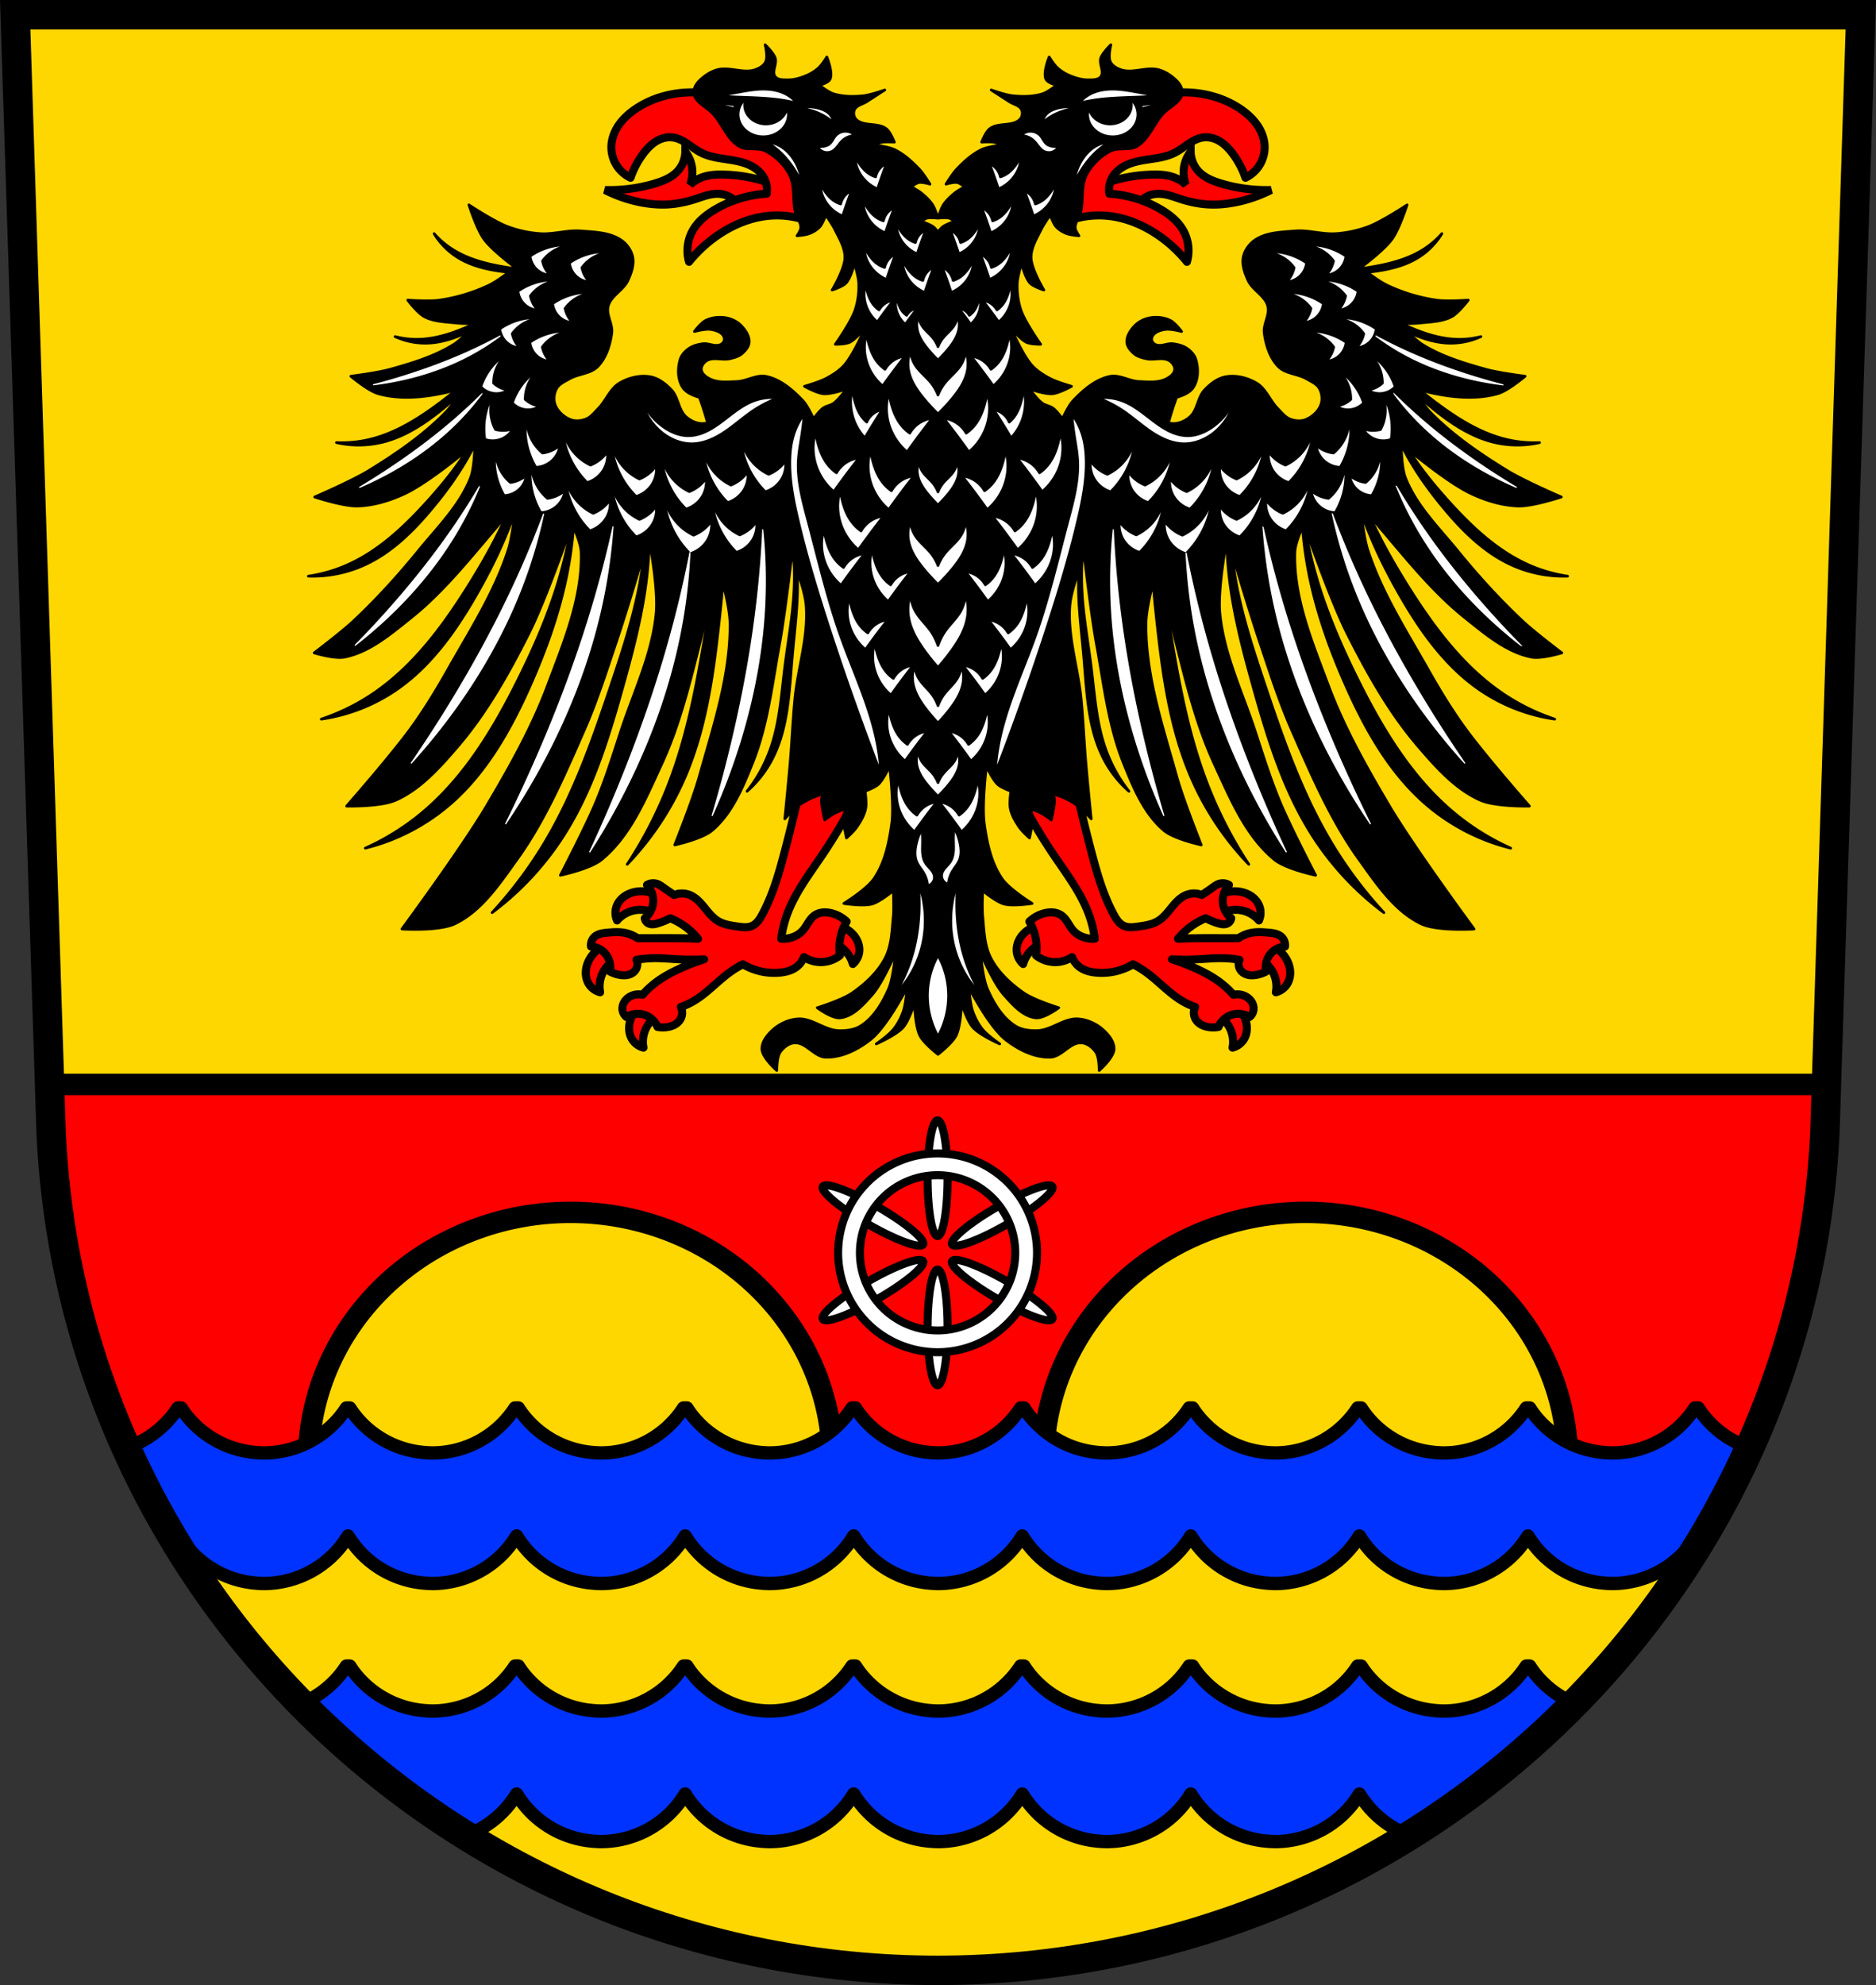 <svg xmlns="http://www.w3.org/2000/svg" width="748.09" height="791.22" viewBox="0 0 701.334 741.769"><rect x="0" y="0" width="701.334" height="741.769" fill="#333333" stroke="none"/><path style="fill:gold;fill-opacity:1;fill-rule:evenodd;stroke:none;stroke-width:11;stroke-opacity:1" d="m25.27 52.692 13.397 416.625c7.415 175.25 153.92 314.046 331.59 314.144 177.51-.215 324.069-139.061 331.589-314.144l13.398-416.625h-344.98z" transform="translate(-19.59 -47.192)"/><path style="opacity:1;fill:red;fill-opacity:1;fill-rule:nonzero;stroke:#000;stroke-width:8;stroke-linecap:round;stroke-linejoin:round;stroke-miterlimit:4;stroke-dasharray:none;stroke-dashoffset:0;stroke-opacity:1" d="m18.535 405.22.543 16.905c2.096 49.544 15.315 96.17 37.205 137.576h60.256a97.936 92.879 0 0 1-1.209-13.799 97.936 92.879 0 0 1 97.936-92.879 97.936 92.879 0 0 1 97.935 92.88 97.936 92.879 0 0 1-1.172 13.798h81.31a97.936 92.879 0 0 1-1.208-13.799 97.936 92.879 0 0 1 97.935-92.879 97.936 92.879 0 0 1 97.938 92.88 97.936 92.879 0 0 1-1.172 13.798h60.096c21.938-41.414 35.2-88.042 37.328-137.576l.543-16.904H18.535z"/><g style="fill:#fff"><path transform="matrix(1.069 0 0 1.068 764.186 -28.59)" d="M-386.975 418.762A3.495 20.239 0 0 0-390.469 439a3.495 20.239 0 0 0 3.494 20.24 3.495 20.239 0 0 0 3.496-20.24 3.495 20.239 0 0 0-3.496-20.238zm-39.023 22.728a20.239 3.495 30 0 0-1.106.442 20.239 3.495 30 0 0 15.78 13.144 20.239 3.495 30 0 0 19.275 7.094 20.239 3.495 30 0 0-15.78-13.147 20.239 3.495 30 0 0-18.17-7.533zm78.049 0a3.495 20.239 60 0 0-18.17 7.533 3.495 20.239 60 0 0-15.78 13.147 3.495 20.239 60 0 0 19.276-7.094 3.495 20.239 60 0 0 15.78-13.144 3.495 20.239 60 0 0-1.106-.442zm-45.207 26.1a3.495 20.239 60 0 0-18.168 7.533 3.495 20.239 60 0 0-15.78 13.147 3.495 20.239 60 0 0 19.274-7.094 3.495 20.239 60 0 0 15.781-13.145 3.495 20.239 60 0 0-1.107-.441zm12.365 0a20.239 3.495 30 0 0-1.107.441 20.239 3.495 30 0 0 15.779 13.145 20.239 3.495 30 0 0 19.275 7.094 20.239 3.495 30 0 0-15.78-13.147 20.239 3.495 30 0 0-18.167-7.533zm-6.184 3.37a3.495 20.239 0 0 0-3.494 20.24 3.495 20.239 0 0 0 3.494 20.237 3.495 20.239 0 0 0 3.496-20.238 3.495 20.239 0 0 0-3.496-20.238z" style="opacity:1;fill:#fff;fill-opacity:1;fill-rule:nonzero;stroke:#000;stroke-width:2.808;stroke-linecap:round;stroke-linejoin:round;stroke-miterlimit:4;stroke-dasharray:none;stroke-dashoffset:0;stroke-opacity:1"/><path transform="matrix(1.069 0 0 1.068 764.186 -28.59)" d="M-386.973 430.322a34.778 34.778 0 0 0-34.779 34.778 34.778 34.778 0 0 0 34.78 34.777 34.778 34.778 0 0 0 34.777-34.777 34.778 34.778 0 0 0-34.778-34.778zm0 7.62a27.16 27.16 0 0 1 27.159 27.158 27.16 27.16 0 0 1-27.159 27.158 27.16 27.16 0 0 1-27.16-27.158 27.16 27.16 0 0 1 27.16-27.159z" style="opacity:1;fill:#fff;fill-opacity:1;fill-rule:nonzero;stroke:#000;stroke-width:2.808;stroke-linecap:round;stroke-linejoin:round;stroke-miterlimit:4;stroke-dasharray:none;stroke-dashoffset:0;stroke-opacity:1"/></g><path style="opacity:1;fill:#03f;fill-opacity:1;fill-rule:nonzero;stroke:#000;stroke-width:5;stroke-linecap:round;stroke-linejoin:round;stroke-miterlimit:4;stroke-dasharray:none;stroke-dashoffset:0;stroke-opacity:1" d="M66.486 526.127a36.899 36.899 0 0 1-19.316 14.88 325.295 325.295 0 0 0 18.437 35.128 36.899 36.899 0 0 0 1.495-2.19 36.899 36.899 0 0 0 .136.203 36.899 36.899 0 0 0 1.785 2.64 36.899 36.899 0 0 0 .329.43 36.899 36.899 0 0 0 1.976 2.372 36.899 36.899 0 0 0 .46.492 36.899 36.899 0 0 0 2.12 2.082 36.899 36.899 0 0 0 .572.502 36.899 36.899 0 0 0 2.245 1.799 36.899 36.899 0 0 0 .718.514 36.899 36.899 0 0 0 2.293 1.49 36.899 36.899 0 0 0 .889.51 36.899 36.899 0 0 0 2.326 1.197 36.899 36.899 0 0 0 1.035.465 36.899 36.899 0 0 0 2.31.912 36.899 36.899 0 0 0 1.22.404 36.899 36.899 0 0 0 2.234.633 36.899 36.899 0 0 0 1.436.322 36.899 36.899 0 0 0 2.115.375 36.899 36.899 0 0 0 1.6.195 36.899 36.899 0 0 0 2.298.176 36.899 36.899 0 0 0 1.408.049 36.899 36.899 0 0 0 31.508-17.762 36.899 36.899 0 0 0 .13.192 36.899 36.899 0 0 0 1.808 2.67 36.899 36.899 0 0 0 .31.408 36.899 36.899 0 0 0 2.01 2.41 36.899 36.899 0 0 0 .41.438 36.899 36.899 0 0 0 2.156 2.115 36.899 36.899 0 0 0 .557.49 36.899 36.899 0 0 0 2.258 1.809 36.899 36.899 0 0 0 .703.503 36.899 36.899 0 0 0 2.305 1.495 36.899 36.899 0 0 0 .884.507 36.899 36.899 0 0 0 2.333 1.2 36.899 36.899 0 0 0 1.029.463 36.899 36.899 0 0 0 2.297.904 36.899 36.899 0 0 0 1.256.418 36.899 36.899 0 0 0 2.203.623 36.899 36.899 0 0 0 1.45.326 36.899 36.899 0 0 0 2.102.371 36.899 36.899 0 0 0 1.608.195 36.899 36.899 0 0 0 2.306.176 36.899 36.899 0 0 0 1.391.049 36.899 36.899 0 0 0 31.508-17.762 36.899 36.899 0 0 0 .129.192 36.899 36.899 0 0 0 1.793 2.65 36.899 36.899 0 0 0 .328.432 36.899 36.899 0 0 0 1.976 2.37 36.899 36.899 0 0 0 .46.493 36.899 36.899 0 0 0 2.12 2.082 36.899 36.899 0 0 0 .573.502 36.899 36.899 0 0 0 2.244 1.799 36.899 36.899 0 0 0 .719.514 36.899 36.899 0 0 0 2.293 1.49 36.899 36.899 0 0 0 .888.51 36.899 36.899 0 0 0 2.327 1.197 36.899 36.899 0 0 0 1.035.465 36.899 36.899 0 0 0 2.31.912 36.899 36.899 0 0 0 1.219.404 36.899 36.899 0 0 0 2.234.633 36.899 36.899 0 0 0 1.436.322 36.899 36.899 0 0 0 2.115.375 36.899 36.899 0 0 0 1.6.195 36.899 36.899 0 0 0 2.299.176 36.899 36.899 0 0 0 1.408.049 36.899 36.899 0 0 0 31.508-17.762 36.899 36.899 0 0 0 .136.203 36.899 36.899 0 0 0 1.785 2.64 36.899 36.899 0 0 0 .329.43 36.899 36.899 0 0 0 1.976 2.372 36.899 36.899 0 0 0 .46.492 36.899 36.899 0 0 0 2.12 2.082 36.899 36.899 0 0 0 .572.502 36.899 36.899 0 0 0 2.245 1.799 36.899 36.899 0 0 0 .718.514 36.899 36.899 0 0 0 2.293 1.49 36.899 36.899 0 0 0 .889.51 36.899 36.899 0 0 0 2.326 1.197 36.899 36.899 0 0 0 1.035.465 36.899 36.899 0 0 0 2.31.912 36.899 36.899 0 0 0 1.22.404 36.899 36.899 0 0 0 2.234.633 36.899 36.899 0 0 0 1.436.322 36.899 36.899 0 0 0 2.115.375 36.899 36.899 0 0 0 1.6.195 36.899 36.899 0 0 0 2.298.176 36.899 36.899 0 0 0 1.408.049 36.899 36.899 0 0 0 31.508-17.762 36.899 36.899 0 0 0 .13.192 36.899 36.899 0 0 0 1.808 2.67 36.899 36.899 0 0 0 .31.408 36.899 36.899 0 0 0 2.01 2.41 36.899 36.899 0 0 0 .41.438 36.899 36.899 0 0 0 2.156 2.115 36.899 36.899 0 0 0 .557.49 36.899 36.899 0 0 0 2.258 1.809 36.899 36.899 0 0 0 .703.503 36.899 36.899 0 0 0 2.305 1.495 36.899 36.899 0 0 0 .885.507 36.899 36.899 0 0 0 2.332 1.2 36.899 36.899 0 0 0 1.029.463 36.899 36.899 0 0 0 2.297.904 36.899 36.899 0 0 0 1.256.418 36.899 36.899 0 0 0 2.203.623 36.899 36.899 0 0 0 1.45.326 36.899 36.899 0 0 0 2.102.371 36.899 36.899 0 0 0 1.608.195 36.899 36.899 0 0 0 2.306.176 36.899 36.899 0 0 0 1.391.049 36.899 36.899 0 0 0 31.508-17.762 36.899 36.899 0 0 0 .129.192 36.899 36.899 0 0 0 1.793 2.65 36.899 36.899 0 0 0 .328.432 36.899 36.899 0 0 0 1.976 2.37 36.899 36.899 0 0 0 .46.493 36.899 36.899 0 0 0 2.12 2.082 36.899 36.899 0 0 0 .573.502 36.899 36.899 0 0 0 2.244 1.799 36.899 36.899 0 0 0 .719.514 36.899 36.899 0 0 0 2.293 1.49 36.899 36.899 0 0 0 .888.51 36.899 36.899 0 0 0 2.327 1.197 36.899 36.899 0 0 0 1.035.465 36.899 36.899 0 0 0 2.31.912 36.899 36.899 0 0 0 1.219.404 36.899 36.899 0 0 0 2.234.633 36.899 36.899 0 0 0 1.436.322 36.899 36.899 0 0 0 2.115.375 36.899 36.899 0 0 0 1.6.195 36.899 36.899 0 0 0 2.299.176 36.899 36.899 0 0 0 1.408.049 36.899 36.899 0 0 0 31.508-17.762 36.899 36.899 0 0 0 .136.203 36.899 36.899 0 0 0 1.785 2.64 36.899 36.899 0 0 0 .329.43 36.899 36.899 0 0 0 1.976 2.372 36.899 36.899 0 0 0 .46.492 36.899 36.899 0 0 0 2.12 2.082 36.899 36.899 0 0 0 .572.502 36.899 36.899 0 0 0 2.245 1.799 36.899 36.899 0 0 0 .718.514 36.899 36.899 0 0 0 2.293 1.49 36.899 36.899 0 0 0 .889.51 36.899 36.899 0 0 0 2.326 1.197 36.899 36.899 0 0 0 1.035.465 36.899 36.899 0 0 0 2.31.912 36.899 36.899 0 0 0 1.22.404 36.899 36.899 0 0 0 2.234.633 36.899 36.899 0 0 0 1.436.322 36.899 36.899 0 0 0 2.115.375 36.899 36.899 0 0 0 1.6.195 36.899 36.899 0 0 0 2.298.176 36.899 36.899 0 0 0 1.408.049 36.899 36.899 0 0 0 31.508-17.762 36.899 36.899 0 0 0 .13.192 36.899 36.899 0 0 0 1.808 2.67 36.899 36.899 0 0 0 .31.408 36.899 36.899 0 0 0 2.01 2.41 36.899 36.899 0 0 0 .41.438 36.899 36.899 0 0 0 2.156 2.115 36.899 36.899 0 0 0 .557.49 36.899 36.899 0 0 0 2.258 1.809 36.899 36.899 0 0 0 .703.503 36.899 36.899 0 0 0 2.305 1.495 36.899 36.899 0 0 0 .885.507 36.899 36.899 0 0 0 2.332 1.2 36.899 36.899 0 0 0 1.029.463 36.899 36.899 0 0 0 2.299.906 36.899 36.899 0 0 0 1.236.412 36.899 36.899 0 0 0 2.254.635 36.899 36.899 0 0 0 1.383.31 36.899 36.899 0 0 0 2.144.381 36.899 36.899 0 0 0 1.6.193 36.899 36.899 0 0 0 2.307.176 36.899 36.899 0 0 0 1.39.049 36.899 36.899 0 0 0 31.508-17.762 36.899 36.899 0 0 0 .129.192 36.899 36.899 0 0 0 1.793 2.65 36.899 36.899 0 0 0 .328.432 36.899 36.899 0 0 0 1.976 2.37 36.899 36.899 0 0 0 .46.493 36.899 36.899 0 0 0 2.12 2.082 36.899 36.899 0 0 0 .573.502 36.899 36.899 0 0 0 2.244 1.799 36.899 36.899 0 0 0 .719.514 36.899 36.899 0 0 0 2.293 1.49 36.899 36.899 0 0 0 .888.51 36.899 36.899 0 0 0 2.327 1.197 36.899 36.899 0 0 0 1.035.465 36.899 36.899 0 0 0 2.31.912 36.899 36.899 0 0 0 1.219.404 36.899 36.899 0 0 0 2.234.633 36.899 36.899 0 0 0 1.436.322 36.899 36.899 0 0 0 2.115.375 36.899 36.899 0 0 0 1.6.195 36.899 36.899 0 0 0 2.299.176 36.899 36.899 0 0 0 1.408.049 36.899 36.899 0 0 0 31.508-17.762 36.899 36.899 0 0 0 .136.203 36.899 36.899 0 0 0 1.282 1.895 325.616 325.616 0 0 0 18.427-35.059 36.899 36.899 0 0 1-.644-.214 36.899 36.899 0 0 1-2.31-.913 36.899 36.899 0 0 1-1.036-.464 36.899 36.899 0 0 1-2.326-1.198 36.899 36.899 0 0 1-.889-.51 36.899 36.899 0 0 1-2.293-1.49 36.899 36.899 0 0 1-.718-.513 36.899 36.899 0 0 1-2.245-1.8 36.899 36.899 0 0 1-.572-.501 36.899 36.899 0 0 1-2.121-2.082 36.899 36.899 0 0 1-.459-.492 36.899 36.899 0 0 1-1.977-2.371 36.899 36.899 0 0 1-.328-.432 36.899 36.899 0 0 1-1.27-1.877h-1.273a36.899 36.899 0 0 1-30.886 16.797 36.899 36.899 0 0 1-1.409-.049 36.899 36.899 0 0 1-2.298-.176 36.899 36.899 0 0 1-1.6-.195 36.899 36.899 0 0 1-2.115-.375 36.899 36.899 0 0 1-1.436-.322 36.899 36.899 0 0 1-2.234-.633 36.899 36.899 0 0 1-1.219-.404 36.899 36.899 0 0 1-2.31-.913 36.899 36.899 0 0 1-1.036-.464 36.899 36.899 0 0 1-2.326-1.198 36.899 36.899 0 0 1-.888-.51 36.899 36.899 0 0 1-2.293-1.49 36.899 36.899 0 0 1-.72-.513 36.899 36.899 0 0 1-2.243-1.8 36.899 36.899 0 0 1-.573-.501 36.899 36.899 0 0 1-2.12-2.082 36.899 36.899 0 0 1-.46-.492 36.899 36.899 0 0 1-1.976-2.371 36.899 36.899 0 0 1-.328-.432 36.899 36.899 0 0 1-1.27-1.877h-1.273a36.899 36.899 0 0 1-30.887 16.797 36.899 36.899 0 0 1-1.39-.049 36.899 36.899 0 0 1-2.307-.176 36.899 36.899 0 0 1-1.6-.193 36.899 36.899 0 0 1-2.144-.381 36.899 36.899 0 0 1-1.383-.31 36.899 36.899 0 0 1-2.254-.635 36.899 36.899 0 0 1-1.236-.412 36.899 36.899 0 0 1-2.3-.907 36.899 36.899 0 0 1-1.029-.463 36.899 36.899 0 0 1-2.332-1.199 36.899 36.899 0 0 1-.884-.508 36.899 36.899 0 0 1-2.305-1.494 36.899 36.899 0 0 1-.703-.504 36.899 36.899 0 0 1-2.258-1.808 36.899 36.899 0 0 1-.557-.49 36.899 36.899 0 0 1-2.156-2.116 36.899 36.899 0 0 1-.41-.437 36.899 36.899 0 0 1-2.01-2.41 36.899 36.899 0 0 1-.31-.409 36.899 36.899 0 0 1-1.286-1.896h-1.273a36.899 36.899 0 0 1-30.887 16.797 36.899 36.899 0 0 1-1.408-.049 36.899 36.899 0 0 1-2.299-.176 36.899 36.899 0 0 1-1.6-.195 36.899 36.899 0 0 1-2.115-.375 36.899 36.899 0 0 1-1.435-.322 36.899 36.899 0 0 1-2.234-.633 36.899 36.899 0 0 1-1.22-.404 36.899 36.899 0 0 1-2.31-.913 36.899 36.899 0 0 1-1.035-.464 36.899 36.899 0 0 1-2.326-1.198 36.899 36.899 0 0 1-.889-.51 36.899 36.899 0 0 1-2.293-1.49 36.899 36.899 0 0 1-.719-.513 36.899 36.899 0 0 1-2.244-1.8 36.899 36.899 0 0 1-.572-.501 36.899 36.899 0 0 1-2.121-2.082 36.899 36.899 0 0 1-.459-.492 36.899 36.899 0 0 1-1.977-2.371 36.899 36.899 0 0 1-.328-.432 36.899 36.899 0 0 1-1.27-1.877h-1.273a36.899 36.899 0 0 1-30.886 16.797 36.899 36.899 0 0 1-1.409-.049 36.899 36.899 0 0 1-2.298-.176 36.899 36.899 0 0 1-1.6-.195 36.899 36.899 0 0 1-2.115-.375 36.899 36.899 0 0 1-1.436-.322 36.899 36.899 0 0 1-2.234-.633 36.899 36.899 0 0 1-1.219-.404 36.899 36.899 0 0 1-2.31-.913 36.899 36.899 0 0 1-1.036-.464 36.899 36.899 0 0 1-2.326-1.198 36.899 36.899 0 0 1-.888-.51 36.899 36.899 0 0 1-2.293-1.49 36.899 36.899 0 0 1-.72-.513 36.899 36.899 0 0 1-2.243-1.8 36.899 36.899 0 0 1-.573-.501 36.899 36.899 0 0 1-2.12-2.082 36.899 36.899 0 0 1-.46-.492 36.899 36.899 0 0 1-1.976-2.371 36.899 36.899 0 0 1-.328-.432 36.899 36.899 0 0 1-1.27-1.877h-1.273a36.899 36.899 0 0 1-30.887 16.797 36.899 36.899 0 0 1-1.39-.049 36.899 36.899 0 0 1-2.307-.176 36.899 36.899 0 0 1-1.608-.195 36.899 36.899 0 0 1-2.101-.371 36.899 36.899 0 0 1-1.451-.326 36.899 36.899 0 0 1-2.204-.623 36.899 36.899 0 0 1-1.255-.418 36.899 36.899 0 0 1-2.297-.905 36.899 36.899 0 0 1-1.03-.463 36.899 36.899 0 0 1-2.332-1.199 36.899 36.899 0 0 1-.884-.508 36.899 36.899 0 0 1-2.305-1.494 36.899 36.899 0 0 1-.703-.504 36.899 36.899 0 0 1-2.258-1.808 36.899 36.899 0 0 1-.557-.49 36.899 36.899 0 0 1-2.156-2.116 36.899 36.899 0 0 1-.41-.437 36.899 36.899 0 0 1-2.01-2.41 36.899 36.899 0 0 1-.31-.409 36.899 36.899 0 0 1-1.286-1.896h-1.273a36.899 36.899 0 0 1-30.887 16.797 36.899 36.899 0 0 1-1.408-.049 36.899 36.899 0 0 1-2.299-.176 36.899 36.899 0 0 1-1.6-.195 36.899 36.899 0 0 1-2.115-.375 36.899 36.899 0 0 1-1.435-.322 36.899 36.899 0 0 1-2.235-.633 36.899 36.899 0 0 1-1.218-.404 36.899 36.899 0 0 1-2.31-.913 36.899 36.899 0 0 1-1.036-.464 36.899 36.899 0 0 1-2.326-1.198 36.899 36.899 0 0 1-.889-.51 36.899 36.899 0 0 1-2.293-1.49 36.899 36.899 0 0 1-.719-.513 36.899 36.899 0 0 1-2.244-1.8 36.899 36.899 0 0 1-.572-.501 36.899 36.899 0 0 1-2.121-2.082 36.899 36.899 0 0 1-.459-.492 36.899 36.899 0 0 1-1.977-2.371 36.899 36.899 0 0 1-.328-.432 36.899 36.899 0 0 1-1.27-1.877h-1.273a36.899 36.899 0 0 1-30.886 16.797 36.899 36.899 0 0 1-1.409-.049 36.899 36.899 0 0 1-2.298-.176 36.899 36.899 0 0 1-1.6-.195 36.899 36.899 0 0 1-2.115-.375 36.899 36.899 0 0 1-1.436-.322 36.899 36.899 0 0 1-2.234-.633 36.899 36.899 0 0 1-1.219-.404 36.899 36.899 0 0 1-2.31-.913 36.899 36.899 0 0 1-1.036-.464 36.899 36.899 0 0 1-2.326-1.198 36.899 36.899 0 0 1-.888-.51 36.899 36.899 0 0 1-2.293-1.49 36.899 36.899 0 0 1-.72-.513 36.899 36.899 0 0 1-2.243-1.8 36.899 36.899 0 0 1-.573-.501 36.899 36.899 0 0 1-2.12-2.082 36.899 36.899 0 0 1-.46-.492 36.899 36.899 0 0 1-1.976-2.371 36.899 36.899 0 0 1-.328-.432 36.899 36.899 0 0 1-1.27-1.877h-1.273a36.899 36.899 0 0 1-30.887 16.797 36.899 36.899 0 0 1-1.39-.049 36.899 36.899 0 0 1-2.307-.176 36.899 36.899 0 0 1-1.608-.195 36.899 36.899 0 0 1-2.101-.371 36.899 36.899 0 0 1-1.451-.326 36.899 36.899 0 0 1-2.204-.623 36.899 36.899 0 0 1-1.255-.418 36.899 36.899 0 0 1-2.297-.905 36.899 36.899 0 0 1-1.03-.463 36.899 36.899 0 0 1-2.332-1.199 36.899 36.899 0 0 1-.884-.508 36.899 36.899 0 0 1-2.305-1.494 36.899 36.899 0 0 1-.703-.504 36.899 36.899 0 0 1-2.258-1.808 36.899 36.899 0 0 1-.557-.49 36.899 36.899 0 0 1-2.156-2.116 36.899 36.899 0 0 1-.41-.437 36.899 36.899 0 0 1-2.01-2.41 36.899 36.899 0 0 1-.31-.409 36.899 36.899 0 0 1-1.286-1.896H129.5a36.899 36.899 0 0 1-30.887 16.797 36.899 36.899 0 0 1-1.408-.049 36.899 36.899 0 0 1-2.299-.176 36.899 36.899 0 0 1-1.6-.195 36.899 36.899 0 0 1-2.115-.375 36.899 36.899 0 0 1-1.435-.322 36.899 36.899 0 0 1-2.235-.633 36.899 36.899 0 0 1-1.218-.404 36.899 36.899 0 0 1-2.31-.913 36.899 36.899 0 0 1-1.036-.464 36.899 36.899 0 0 1-2.326-1.198 36.899 36.899 0 0 1-.889-.51 36.899 36.899 0 0 1-2.293-1.49 36.899 36.899 0 0 1-.719-.513 36.899 36.899 0 0 1-2.244-1.8 36.899 36.899 0 0 1-.572-.501 36.899 36.899 0 0 1-2.121-2.082 36.899 36.899 0 0 1-.459-.492 36.899 36.899 0 0 1-1.977-2.371 36.899 36.899 0 0 1-.328-.432 36.899 36.899 0 0 1-1.27-1.877h-1.273zm63.014 96.436a36.899 36.899 0 0 1-16.898 14.013 333.57 333.57 0 0 0 61.554 49.309 36.899 36.899 0 0 0 18.973-15.504 36.899 36.899 0 0 0 .129.191 36.899 36.899 0 0 0 1.793 2.65 36.899 36.899 0 0 0 .328.432 36.899 36.899 0 0 0 1.976 2.371 36.899 36.899 0 0 0 .46.493 36.899 36.899 0 0 0 2.12 2.082 36.899 36.899 0 0 0 .573.502 36.899 36.899 0 0 0 2.244 1.798 36.899 36.899 0 0 0 .719.514 36.899 36.899 0 0 0 2.293 1.49 36.899 36.899 0 0 0 .888.51 36.899 36.899 0 0 0 2.327 1.197 36.899 36.899 0 0 0 1.035.465 36.899 36.899 0 0 0 2.31.912 36.899 36.899 0 0 0 1.219.405 36.899 36.899 0 0 0 2.234.632 36.899 36.899 0 0 0 1.436.323 36.899 36.899 0 0 0 2.115.375 36.899 36.899 0 0 0 1.6.195 36.899 36.899 0 0 0 2.299.176 36.899 36.899 0 0 0 1.408.049 36.899 36.899 0 0 0 31.508-17.762 36.899 36.899 0 0 0 .136.203 36.899 36.899 0 0 0 1.785 2.639 36.899 36.899 0 0 0 .329.431 36.899 36.899 0 0 0 1.976 2.371 36.899 36.899 0 0 0 .46.493 36.899 36.899 0 0 0 2.12 2.082 36.899 36.899 0 0 0 .572.502 36.899 36.899 0 0 0 2.245 1.798 36.899 36.899 0 0 0 .718.514 36.899 36.899 0 0 0 2.293 1.49 36.899 36.899 0 0 0 .889.51 36.899 36.899 0 0 0 2.326 1.197 36.899 36.899 0 0 0 1.035.465 36.899 36.899 0 0 0 2.31.912 36.899 36.899 0 0 0 1.22.405 36.899 36.899 0 0 0 2.234.632 36.899 36.899 0 0 0 1.436.323 36.899 36.899 0 0 0 2.115.375 36.899 36.899 0 0 0 1.6.195 36.899 36.899 0 0 0 2.298.176 36.899 36.899 0 0 0 1.408.049 36.899 36.899 0 0 0 31.508-17.762 36.899 36.899 0 0 0 .13.191 36.899 36.899 0 0 0 1.808 2.67 36.899 36.899 0 0 0 .31.408 36.899 36.899 0 0 0 2.01 2.41 36.899 36.899 0 0 0 .41.438 36.899 36.899 0 0 0 2.156 2.115 36.899 36.899 0 0 0 .557.49 36.899 36.899 0 0 0 2.258 1.81 36.899 36.899 0 0 0 .703.503 36.899 36.899 0 0 0 2.305 1.494 36.899 36.899 0 0 0 .885.508 36.899 36.899 0 0 0 2.332 1.2 36.899 36.899 0 0 0 1.029.462 36.899 36.899 0 0 0 2.297.904 36.899 36.899 0 0 0 1.256.418 36.899 36.899 0 0 0 2.203.623 36.899 36.899 0 0 0 1.45.327 36.899 36.899 0 0 0 2.102.37 36.899 36.899 0 0 0 1.608.196 36.899 36.899 0 0 0 2.306.176 36.899 36.899 0 0 0 1.391.049 36.899 36.899 0 0 0 31.508-17.762 36.899 36.899 0 0 0 .129.191 36.899 36.899 0 0 0 1.793 2.65 36.899 36.899 0 0 0 .328.432 36.899 36.899 0 0 0 1.976 2.371 36.899 36.899 0 0 0 .46.493 36.899 36.899 0 0 0 2.12 2.082 36.899 36.899 0 0 0 .573.502 36.899 36.899 0 0 0 2.244 1.798 36.899 36.899 0 0 0 .719.514 36.899 36.899 0 0 0 2.293 1.49 36.899 36.899 0 0 0 .888.51 36.899 36.899 0 0 0 2.327 1.197 36.899 36.899 0 0 0 1.035.465 36.899 36.899 0 0 0 2.31.912 36.899 36.899 0 0 0 1.219.405 36.899 36.899 0 0 0 2.234.632 36.899 36.899 0 0 0 1.436.323 36.899 36.899 0 0 0 2.115.375 36.899 36.899 0 0 0 1.6.195 36.899 36.899 0 0 0 2.299.176 36.899 36.899 0 0 0 1.408.049 36.899 36.899 0 0 0 31.508-17.762 36.899 36.899 0 0 0 .136.203 36.899 36.899 0 0 0 1.785 2.639 36.899 36.899 0 0 0 .329.431 36.899 36.899 0 0 0 1.976 2.371 36.899 36.899 0 0 0 .46.493 36.899 36.899 0 0 0 2.12 2.082 36.899 36.899 0 0 0 .572.502 36.899 36.899 0 0 0 2.245 1.798 36.899 36.899 0 0 0 .718.514 36.899 36.899 0 0 0 2.293 1.49 36.899 36.899 0 0 0 .889.51 36.899 36.899 0 0 0 2.326 1.197 36.899 36.899 0 0 0 1.035.465 36.899 36.899 0 0 0 2.31.912 36.899 36.899 0 0 0 1.22.405 36.899 36.899 0 0 0 2.234.632 36.899 36.899 0 0 0 1.436.323 36.899 36.899 0 0 0 2.115.375 36.899 36.899 0 0 0 1.6.195 36.899 36.899 0 0 0 2.298.176 36.899 36.899 0 0 0 1.408.049 36.899 36.899 0 0 0 31.508-17.762 36.899 36.899 0 0 0 .13.191 36.899 36.899 0 0 0 1.808 2.67 36.899 36.899 0 0 0 .31.408 36.899 36.899 0 0 0 2.01 2.41 36.899 36.899 0 0 0 .41.438 36.899 36.899 0 0 0 2.156 2.115 36.899 36.899 0 0 0 .557.49 36.899 36.899 0 0 0 2.258 1.81 36.899 36.899 0 0 0 .703.503 36.899 36.899 0 0 0 2.305 1.494 36.899 36.899 0 0 0 .885.508 36.899 36.899 0 0 0 2.332 1.2 36.899 36.899 0 0 0 1.029.462 36.899 36.899 0 0 0 1.918.756 334.145 334.145 0 0 0 61.601-49.342 36.899 36.899 0 0 1-.507-.201 36.899 36.899 0 0 1-1.036-.465 36.899 36.899 0 0 1-2.326-1.197 36.899 36.899 0 0 1-.888-.51 36.899 36.899 0 0 1-2.293-1.49 36.899 36.899 0 0 1-.72-.514 36.899 36.899 0 0 1-2.243-1.799 36.899 36.899 0 0 1-.573-.502 36.899 36.899 0 0 1-2.12-2.082 36.899 36.899 0 0 1-.46-.492 36.899 36.899 0 0 1-1.976-2.37 36.899 36.899 0 0 1-.328-.433 36.899 36.899 0 0 1-1.27-1.876h-1.273a36.899 36.899 0 0 1-30.887 16.796 36.899 36.899 0 0 1-1.39-.048 36.899 36.899 0 0 1-2.307-.176 36.899 36.899 0 0 1-1.6-.194 36.899 36.899 0 0 1-2.144-.38 36.899 36.899 0 0 1-1.383-.311 36.899 36.899 0 0 1-2.254-.635 36.899 36.899 0 0 1-1.236-.412 36.899 36.899 0 0 1-2.3-.906 36.899 36.899 0 0 1-1.029-.463 36.899 36.899 0 0 1-2.332-1.2 36.899 36.899 0 0 1-.884-.507 36.899 36.899 0 0 1-2.305-1.494 36.899 36.899 0 0 1-.703-.504 36.899 36.899 0 0 1-2.258-1.809 36.899 36.899 0 0 1-.557-.49 36.899 36.899 0 0 1-2.156-2.115 36.899 36.899 0 0 1-.41-.438 36.899 36.899 0 0 1-2.01-2.41 36.899 36.899 0 0 1-.31-.408 36.899 36.899 0 0 1-1.286-1.896h-1.273a36.899 36.899 0 0 1-30.887 16.796 36.899 36.899 0 0 1-1.408-.048 36.899 36.899 0 0 1-2.299-.176 36.899 36.899 0 0 1-1.6-.196 36.899 36.899 0 0 1-2.115-.375 36.899 36.899 0 0 1-1.435-.322 36.899 36.899 0 0 1-2.234-.633 36.899 36.899 0 0 1-1.22-.404 36.899 36.899 0 0 1-2.31-.912 36.899 36.899 0 0 1-1.035-.465 36.899 36.899 0 0 1-2.326-1.197 36.899 36.899 0 0 1-.889-.51 36.899 36.899 0 0 1-2.293-1.49 36.899 36.899 0 0 1-.719-.514 36.899 36.899 0 0 1-2.244-1.799 36.899 36.899 0 0 1-.572-.502 36.899 36.899 0 0 1-2.121-2.082 36.899 36.899 0 0 1-.459-.492 36.899 36.899 0 0 1-1.977-2.37 36.899 36.899 0 0 1-.328-.433 36.899 36.899 0 0 1-1.27-1.876h-1.273a36.899 36.899 0 0 1-30.886 16.796 36.899 36.899 0 0 1-1.409-.048 36.899 36.899 0 0 1-2.298-.176 36.899 36.899 0 0 1-1.6-.196 36.899 36.899 0 0 1-2.115-.375 36.899 36.899 0 0 1-1.436-.322 36.899 36.899 0 0 1-2.234-.633 36.899 36.899 0 0 1-1.219-.404 36.899 36.899 0 0 1-2.31-.912 36.899 36.899 0 0 1-1.036-.465 36.899 36.899 0 0 1-2.326-1.197 36.899 36.899 0 0 1-.888-.51 36.899 36.899 0 0 1-2.293-1.49 36.899 36.899 0 0 1-.72-.514 36.899 36.899 0 0 1-2.243-1.799 36.899 36.899 0 0 1-.573-.502 36.899 36.899 0 0 1-2.12-2.082 36.899 36.899 0 0 1-.46-.492 36.899 36.899 0 0 1-1.976-2.37 36.899 36.899 0 0 1-.328-.433 36.899 36.899 0 0 1-1.27-1.876h-1.273a36.899 36.899 0 0 1-30.887 16.796 36.899 36.899 0 0 1-1.39-.048 36.899 36.899 0 0 1-2.307-.176 36.899 36.899 0 0 1-1.608-.196 36.899 36.899 0 0 1-2.101-.37 36.899 36.899 0 0 1-1.451-.327 36.899 36.899 0 0 1-2.204-.623 36.899 36.899 0 0 1-1.255-.418 36.899 36.899 0 0 1-2.297-.904 36.899 36.899 0 0 1-1.03-.463 36.899 36.899 0 0 1-2.332-1.2 36.899 36.899 0 0 1-.884-.507 36.899 36.899 0 0 1-2.305-1.494 36.899 36.899 0 0 1-.703-.504 36.899 36.899 0 0 1-2.258-1.809 36.899 36.899 0 0 1-.557-.49 36.899 36.899 0 0 1-2.156-2.115 36.899 36.899 0 0 1-.41-.438 36.899 36.899 0 0 1-2.01-2.41 36.899 36.899 0 0 1-.31-.408 36.899 36.899 0 0 1-1.286-1.896h-1.273a36.899 36.899 0 0 1-30.887 16.796 36.899 36.899 0 0 1-1.408-.048 36.899 36.899 0 0 1-2.299-.176 36.899 36.899 0 0 1-1.6-.196 36.899 36.899 0 0 1-2.115-.375 36.899 36.899 0 0 1-1.435-.322 36.899 36.899 0 0 1-2.235-.633 36.899 36.899 0 0 1-1.218-.404 36.899 36.899 0 0 1-2.31-.912 36.899 36.899 0 0 1-1.036-.465 36.899 36.899 0 0 1-2.326-1.197 36.899 36.899 0 0 1-.889-.51 36.899 36.899 0 0 1-2.293-1.49 36.899 36.899 0 0 1-.719-.514 36.899 36.899 0 0 1-2.244-1.799 36.899 36.899 0 0 1-.572-.502 36.899 36.899 0 0 1-2.121-2.082 36.899 36.899 0 0 1-.459-.492 36.899 36.899 0 0 1-1.977-2.37 36.899 36.899 0 0 1-.328-.433 36.899 36.899 0 0 1-1.27-1.876h-1.273a36.899 36.899 0 0 1-30.886 16.796 36.899 36.899 0 0 1-1.409-.048 36.899 36.899 0 0 1-2.298-.176 36.899 36.899 0 0 1-1.6-.196 36.899 36.899 0 0 1-2.115-.375 36.899 36.899 0 0 1-1.436-.322 36.899 36.899 0 0 1-2.234-.633 36.899 36.899 0 0 1-1.219-.404 36.899 36.899 0 0 1-2.31-.912 36.899 36.899 0 0 1-1.036-.465 36.899 36.899 0 0 1-2.326-1.197 36.899 36.899 0 0 1-.888-.51 36.899 36.899 0 0 1-2.293-1.49 36.899 36.899 0 0 1-.72-.514 36.899 36.899 0 0 1-2.243-1.799 36.899 36.899 0 0 1-.573-.502 36.899 36.899 0 0 1-2.12-2.082 36.899 36.899 0 0 1-.46-.492 36.899 36.899 0 0 1-1.976-2.37 36.899 36.899 0 0 1-.328-.433 36.899 36.899 0 0 1-1.27-1.876h-1.273a36.899 36.899 0 0 1-30.887 16.796 36.899 36.899 0 0 1-1.39-.048 36.899 36.899 0 0 1-2.307-.176 36.899 36.899 0 0 1-1.608-.196 36.899 36.899 0 0 1-2.101-.37 36.899 36.899 0 0 1-1.451-.327 36.899 36.899 0 0 1-2.204-.623 36.899 36.899 0 0 1-1.255-.418 36.899 36.899 0 0 1-2.297-.904 36.899 36.899 0 0 1-1.03-.463 36.899 36.899 0 0 1-2.332-1.2 36.899 36.899 0 0 1-.884-.507 36.899 36.899 0 0 1-2.305-1.494 36.899 36.899 0 0 1-.703-.504 36.899 36.899 0 0 1-2.258-1.809 36.899 36.899 0 0 1-.557-.49 36.899 36.899 0 0 1-2.156-2.115 36.899 36.899 0 0 1-.41-.438 36.899 36.899 0 0 1-2.01-2.41 36.899 36.899 0 0 1-.31-.408 36.899 36.899 0 0 1-1.286-1.896H129.5z"/><path style="fill:none;fill-rule:evenodd;stroke:#000;stroke-width:11;stroke-opacity:1" d="m25.27 52.692 13.397 416.625c7.415 175.25 153.92 314.046 331.59 314.144 177.51-.215 324.069-139.061 331.589-314.144l13.398-416.625h-344.98z" transform="translate(-19.59 -47.192)"/><path d="M258.929 380.237c-.75.027-1.497.123-2.229.291-1.45.332-2.846.942-4.02 1.856-1.173.914-2.118 2.138-2.615 3.54a7.112 7.112 0 0 0 .207 5.214 11.471 11.471 0 0 1 7.465-3.91c2.603-.266 5.29.404 7.463 1.86l.207-7.257a12.2 12.2 0 0 0-6.478-1.594zm70.879 12.268c-.376-.005-.751.008-1.125.039l-2.9 6.658a11.445 11.445 0 0 1 7.546 1.488 11.467 11.467 0 0 1 5.092 6.713 7.11 7.11 0 0 0 2.404-4.629c.147-1.48-.186-2.992-.86-4.318-.673-1.326-1.678-2.471-2.849-3.389a12.204 12.204 0 0 0-7.308-2.562zm-83.774 7.822a12.188 12.188 0 0 0-6.422 6.023c-.638 1.344-1.026 2.816-1.037 4.303-.01 1.488.366 2.99 1.158 4.248a7.107 7.107 0 0 0 4.217 3.069 11.461 11.461 0 0 1 1.56-8.278 11.444 11.444 0 0 1 6.089-4.701l-5.565-4.664zm16.195 20.69a12.188 12.188 0 0 0-6.421 6.023c-.639 1.343-1.025 2.817-1.036 4.305-.01 1.487.365 2.987 1.157 4.246a7.11 7.11 0 0 0 4.216 3.07 11.467 11.467 0 0 1 1.563-8.28 11.444 11.444 0 0 1 6.088-4.7l-5.567-4.665z" style="fill:red;fill-rule:evenodd;stroke:#000;stroke-width:3;stroke-linecap:butt;stroke-linejoin:round;stroke-miterlimit:4;stroke-dasharray:none;stroke-opacity:1;fill-opacity:1" transform="translate(-19.59 -47.192)"/><path d="M319.307 338.895a627.66 627.66 0 0 1-6.427 26.743c-2.1 7.966-4.386 15.965-8.292 23.218-.473.879-.973 1.75-1.607 2.52-.635.772-1.414 1.443-2.332 1.834-.806.343-1.693.46-2.569.456-.876-.005-1.746-.128-2.614-.249-2.575-.36-5.235-.73-7.463-2.073-2.649-1.597-4.34-4.35-6.426-6.634-1.176-1.286-2.53-2.46-4.146-3.11a7.874 7.874 0 0 0-5.805 0 95.974 95.974 0 0 1-3.939-2.695c-.782-.564-1.572-1.148-2.488-1.45a4.57 4.57 0 0 0-3.731.414c1.722 1.8 2.582 4.39 2.28 6.864a8.55 8.55 0 0 1-3.11 5.574 2.59 2.59 0 0 0 1.245 1.866c.553.323 1.214.426 1.854.39.64-.035 1.264-.202 1.877-.39a27.112 27.112 0 0 0 4.56-1.866 26.188 26.188 0 0 1 10.366 7.67c-2.693-.114-5.389-.183-8.085-.207-3.662-.031-7.325 0-10.987 0h-3.524a12.877 12.877 0 0 0-5.183-2.073c-1.983-.322-4.01-.175-6.012 0-.842.074-1.687.153-2.506.36-.819.206-1.617.546-2.262 1.092a4.274 4.274 0 0 0-1.451 3.731 7.797 7.797 0 0 1 5.39 2.695c1.53 1.799 2.162 4.327 1.658 6.634 1.103.59 2.296 1.01 3.524 1.244 1.027.195 2.092.258 3.116.048 1.024-.209 2.008-.706 2.69-1.5.479-.558.797-1.254.907-1.983a3.969 3.969 0 0 0-.286-2.163 40.366 40.366 0 0 1 6.427-.621c3.113-.051 6.219.258 9.328.414 3.177.16 6.36.16 9.537 0a80.739 80.739 0 0 0-8.707 3.317c-3.513 1.576-6.932 3.416-9.951 5.805a32.836 32.836 0 0 0-4.354 4.146 6.577 6.577 0 0 0-4.975.83c-.953.602-1.752 1.469-2.192 2.507-.44 1.038-.502 2.248-.088 3.297.257.65.691 1.23 1.244 1.658a8.117 8.117 0 0 1 6.633-.829 8.119 8.119 0 0 1 4.976 4.56c1.298.243 2.64.243 3.939 0 .842-.156 1.67-.417 2.423-.824.753-.407 1.432-.966 1.93-1.663.508-.71.82-1.56.892-2.43a4.908 4.908 0 0 0-.477-2.545 26.118 26.118 0 0 0 4.56-2.073c5.122-2.952 9.087-7.541 13.89-10.988a36.95 36.95 0 0 1 4.768-2.902 22.876 22.876 0 0 0 13.89 3.11c2.044-.203 4.11-.706 5.804-1.866a8.49 8.49 0 0 0 3.11-3.94 11.548 11.548 0 0 0 5.597 1.867c2.812.174 5.677-.73 7.878-2.488a19.156 19.156 0 0 1 .207-6.841 19.148 19.148 0 0 1 2.28-5.805 12.65 12.65 0 0 0-5.596-3.11c-1.081-.275-2.206-.406-3.316-.294-1.11.112-2.204.475-3.111 1.124-.966.691-1.683 1.672-2.326 2.671-.644.999-1.237 2.04-2.028 2.926-1.711 1.919-4.273 2.972-6.84 3.11-.415.022-.83.022-1.245 0a41.649 41.649 0 0 1 2.074-8.707c2.934-8.256 8.366-15.335 13.267-22.597a206.478 206.478 0 0 0 10.988-18.243l-11.402-10.573-7.256 1.037z" style="fill:red;fill-rule:evenodd;stroke:#000;stroke-width:3;stroke-linecap:round;stroke-linejoin:round;stroke-miterlimit:4;stroke-dasharray:none;stroke-opacity:1;fill-opacity:1" transform="translate(-19.59 -47.192)"/><g style="stroke:#000;stroke-opacity:1;fill:red;fill-opacity:1"><path transform="matrix(-1 0 0 1 -33.316 0)" d="M-495.31 333.045c-.75.026-1.497.123-2.23.29-1.449.333-2.845.942-4.019 1.856-1.173.914-2.118 2.14-2.615 3.541a7.112 7.112 0 0 0 .207 5.213 11.471 11.471 0 0 1 7.465-3.91c2.602-.265 5.29.405 7.463 1.861l.207-7.257a12.2 12.2 0 0 0-6.479-1.594zm70.878 12.267c-.375-.005-.75.008-1.125.04l-2.9 6.658a11.445 11.445 0 0 1 7.547 1.488 11.467 11.467 0 0 1 5.092 6.713 7.11 7.11 0 0 0 2.404-4.629c.147-1.48-.186-2.992-.86-4.318-.673-1.327-1.678-2.472-2.849-3.389a12.204 12.204 0 0 0-7.309-2.562zm-83.773 7.823a12.188 12.188 0 0 0-6.422 6.023c-.638 1.344-1.026 2.816-1.037 4.303-.01 1.487.366 2.989 1.158 4.248a7.107 7.107 0 0 0 4.217 3.068 11.461 11.461 0 0 1 1.56-8.277 11.444 11.444 0 0 1 6.088-4.701l-5.564-4.664zm16.195 20.69a12.188 12.188 0 0 0-6.422 6.023c-.638 1.343-1.024 2.817-1.035 4.304-.01 1.488.364 2.987 1.156 4.246a7.11 7.11 0 0 0 4.217 3.07 11.467 11.467 0 0 1 1.563-8.279 11.444 11.444 0 0 1 6.088-4.7l-5.567-4.665z" style="fill:red;fill-rule:evenodd;stroke:#000;stroke-width:3;stroke-linecap:butt;stroke-linejoin:round;stroke-miterlimit:4;stroke-dasharray:none;stroke-opacity:1;fill-opacity:1"/><path d="M-415.343 338.895a627.66 627.66 0 0 1-6.427 26.743c-2.1 7.966-4.386 15.965-8.292 23.218-.473.879-.973 1.75-1.607 2.52-.635.772-1.413 1.443-2.332 1.834-.805.343-1.693.46-2.569.456-.876-.005-1.746-.128-2.613-.249-2.576-.36-5.236-.73-7.463-2.073-2.65-1.597-4.34-4.35-6.427-6.634-1.175-1.286-2.53-2.46-4.146-3.11a7.874 7.874 0 0 0-5.805 0 95.974 95.974 0 0 1-3.939-2.695c-.782-.564-1.572-1.148-2.487-1.45a4.57 4.57 0 0 0-3.732.414c1.722 1.8 2.582 4.39 2.28 6.864a8.55 8.55 0 0 1-3.11 5.574 2.59 2.59 0 0 0 1.245 1.866c.553.323 1.214.426 1.854.39.64-.035 1.265-.202 1.877-.39a27.112 27.112 0 0 0 4.561-1.866 26.188 26.188 0 0 1 10.365 7.67c-2.693-.114-5.389-.183-8.085-.207-3.662-.031-7.324 0-10.987 0h-3.524a12.877 12.877 0 0 0-5.183-2.073c-1.983-.322-4.01-.175-6.012 0-.841.074-1.686.153-2.506.36-.819.206-1.617.546-2.262 1.092a4.274 4.274 0 0 0-1.451 3.731 7.797 7.797 0 0 1 5.39 2.695c1.53 1.799 2.163 4.327 1.658 6.634 1.103.59 2.296 1.01 3.525 1.244 1.027.195 2.091.258 3.115.048 1.024-.209 2.008-.706 2.69-1.5.48-.558.798-1.254.907-1.983a3.969 3.969 0 0 0-.286-2.163 40.366 40.366 0 0 1 6.427-.621c3.113-.051 6.22.258 9.329.414 3.176.16 6.36.16 9.536 0a80.739 80.739 0 0 0-8.707 3.317c-3.513 1.576-6.931 3.416-9.95 5.805a32.836 32.836 0 0 0-4.354 4.146 6.577 6.577 0 0 0-4.976.83c-.953.602-1.752 1.469-2.192 2.507-.44 1.038-.502 2.248-.088 3.297.257.65.691 1.23 1.244 1.658a8.117 8.117 0 0 1 6.634-.829 8.119 8.119 0 0 1 4.975 4.56c1.298.243 2.64.243 3.939 0 .842-.156 1.67-.417 2.423-.824.753-.407 1.432-.966 1.93-1.663.508-.71.82-1.56.892-2.43a4.908 4.908 0 0 0-.477-2.545 26.118 26.118 0 0 0 4.56-2.073c5.123-2.952 9.088-7.541 13.89-10.988a36.95 36.95 0 0 1 4.768-2.902 22.876 22.876 0 0 0 13.89 3.11c2.044-.203 4.11-.706 5.805-1.866a8.49 8.49 0 0 0 3.11-3.94 11.548 11.548 0 0 0 5.597 1.867c2.811.174 5.676-.73 7.877-2.488a19.156 19.156 0 0 1 .208-6.841 19.148 19.148 0 0 1 2.28-5.805 12.65 12.65 0 0 0-5.597-3.11c-1.08-.275-2.206-.406-3.316-.294-1.11.112-2.204.475-3.11 1.124-.967.691-1.684 1.672-2.327 2.671-.644.999-1.236 2.04-2.027 2.926-1.712 1.919-4.274 2.972-6.841 3.11-.415.022-.83.022-1.244 0a41.649 41.649 0 0 1 2.073-8.707c2.934-8.256 8.366-15.335 13.267-22.597a206.478 206.478 0 0 0 10.988-18.243l-11.402-10.573-7.256 1.037z" style="fill:red;fill-rule:evenodd;stroke:#000;stroke-width:3;stroke-linecap:round;stroke-linejoin:round;stroke-miterlimit:4;stroke-dasharray:none;stroke-opacity:1;fill-opacity:1" transform="matrix(-1 0 0 1 -13.726 -47.192)"/></g><path style="fill:red;fill-opacity:1;fill-rule:evenodd;stroke:#000;stroke-width:3;stroke-linecap:butt;stroke-linejoin:miter;stroke-miterlimit:4;stroke-dasharray:none;stroke-opacity:1" d="M311.576 117.197a56.642 56.642 0 0 0-21.471-4.77c-2.687-.062-5.426.079-7.952.993a13.546 13.546 0 0 0-4.573 2.783c.88-2.262 1.09-4.78.596-7.157a12.685 12.685 0 0 0-2.385-5.169 10.966 10.966 0 0 1-2.784 7.157c-2.25 2.502-5.52 3.818-8.747 4.772a58.95 58.95 0 0 1-18.489 2.385 50.618 50.618 0 0 0 13.121 4.573c3.53.706 7.145 1.033 10.736.795 3.38-.224 6.716-.948 9.94-1.988 1.716-.554 3.409-1.198 5.169-1.59 1.896-.422 3.9-.54 5.765 0 1.73.501 3.263 1.547 4.573 2.783a17.501 17.501 0 0 1 2.783 3.38l13.718-8.947z" transform="translate(-19.59 -47.192)"/><path style="fill:red;fill-opacity:1;fill-rule:evenodd;stroke:#000;stroke-width:3;stroke-linecap:butt;stroke-linejoin:round;stroke-miterlimit:4;stroke-dasharray:none;stroke-opacity:1" d="M277.182 145.03c-1.119-3.885-.605-8.214 1.392-11.73 1.945-3.423 5.148-5.967 8.549-7.952a43.038 43.038 0 0 1 19.085-5.765 9.433 9.433 0 0 0-1.392-6.56c-1.105-1.7-2.75-3.006-4.56-3.921-1.81-.915-3.787-1.457-5.778-1.845-4.293-.835-8.82-1.005-12.723-2.982-1.856-.94-3.492-2.253-5.226-3.402s-3.638-2.157-5.708-2.363c-2.198-.219-4.421.501-6.27 1.707-1.85 1.206-3.359 2.874-4.665 4.655a32.86 32.86 0 0 0-4.572 8.747 12.71 12.71 0 0 1-5.37-4.89 12.71 12.71 0 0 1-1.787-7.038c.122-2.83 1.207-5.569 2.833-7.887 1.626-2.318 3.775-4.234 6.113-5.831 5.375-3.672 11.797-5.707 18.29-6.163 6.403-.45 12.82.594 19.085 1.988 6.925 1.54 13.86 3.561 19.854 7.355 2.996 1.897 5.734 4.232 7.931 7.016 2.198 2.784 3.847 6.024 4.62 9.486.939 4.198.564 8.642-.794 12.723a27.453 27.453 0 0 1-5.17 9.145 33.152 33.152 0 0 0-12.524-1.789c-7.097.36-13.96 3.03-19.88 6.958a50.205 50.205 0 0 0-11.333 10.338z" transform="translate(-19.59 -47.192)"/><path style="fill:red;fill-opacity:1;fill-rule:evenodd;stroke:#000;stroke-width:3;stroke-linecap:butt;stroke-linejoin:miter;stroke-miterlimit:4;stroke-dasharray:none;stroke-opacity:1" d="M428.937 117.197a56.642 56.642 0 0 1 21.471-4.77c2.686-.062 5.426.079 7.952.993a13.546 13.546 0 0 1 4.573 2.783 12.716 12.716 0 0 1-.597-7.157 12.685 12.685 0 0 1 2.386-5.169 10.966 10.966 0 0 0 2.783 7.157c2.25 2.502 5.52 3.818 8.748 4.772a58.95 58.95 0 0 0 18.489 2.385 50.618 50.618 0 0 1-13.121 4.573c-3.53.706-7.145 1.033-10.736.795-3.38-.224-6.716-.948-9.94-1.988-1.717-.554-3.409-1.198-5.17-1.59-1.895-.422-3.899-.54-5.764 0-1.73.501-3.263 1.547-4.573 2.783a17.501 17.501 0 0 0-2.783 3.38l-13.718-8.947z" transform="translate(-19.59 -47.192)"/><path style="fill:red;fill-opacity:1;fill-rule:evenodd;stroke:#000;stroke-width:3;stroke-linecap:butt;stroke-linejoin:round;stroke-miterlimit:4;stroke-dasharray:none;stroke-opacity:1" d="M463.33 145.03c1.12-3.885.606-8.214-1.391-11.73-1.945-3.423-5.148-5.967-8.549-7.952a43.038 43.038 0 0 0-19.085-5.765 9.433 9.433 0 0 1 1.392-6.56c1.105-1.7 2.75-3.006 4.56-3.921 1.81-.915 3.787-1.457 5.777-1.845 4.294-.835 8.821-1.005 12.724-2.982 1.856-.94 3.492-2.253 5.226-3.402s3.638-2.157 5.708-2.363c2.198-.219 4.42.501 6.27 1.707 1.85 1.206 3.359 2.874 4.665 4.655a32.86 32.86 0 0 1 4.572 8.747 12.71 12.71 0 0 0 5.37-4.89 12.71 12.71 0 0 0 1.787-7.038c-.122-2.83-1.207-5.569-2.833-7.887-1.626-2.318-3.775-4.234-6.113-5.831-5.375-3.672-11.797-5.707-18.29-6.163-6.404-.45-12.82.594-19.086 1.988-6.924 1.54-13.86 3.561-19.853 7.355-2.997 1.897-5.734 4.232-7.931 7.016-2.198 2.784-3.847 6.024-4.62 9.486-.939 4.198-.564 8.642.794 12.723a27.453 27.453 0 0 0 5.17 9.145 33.152 33.152 0 0 1 12.524-1.789c7.097.36 13.96 3.03 19.88 6.958a50.205 50.205 0 0 1 11.332 10.338z" transform="translate(-19.59 -47.192)"/><path style="fill:#000;fill-rule:evenodd;stroke:#000;stroke-width:1px;stroke-linecap:round;stroke-linejoin:round;stroke-opacity:1" d="M305.63 63.917s1.118 4.45.199 6.363c-.718 1.493-2.405 2.457-3.977 2.98-4.463 1.488-9.572-1.223-14.115 0-2.294.618-4.41 1.977-6.162 3.58-1.017.932-1.97 2.065-2.387 3.38-.28.884-.361 1.928 0 2.783 1.26 2.978 4.783 4.368 6.959 6.76 3.49 3.834 5.285 9.478 9.742 12.126 2.895 1.72 6.956.23 9.94 1.79 3.737 1.954 7.037 5.186 8.945 8.947 2.154 4.246 1.017 9.5 2.188 14.115.484 1.91 2.08 3.598 1.988 5.566-.052 1.096-1.393 2.98-1.393 2.98s3.134-.228 4.574-.794c1.472-.578 2.922-1.405 3.975-2.584 1.086-1.216 2.188-4.373 2.188-4.373s2.453 3.466 3.378 5.367c1.634 3.355 3.835 6.807 3.778 10.537-.067 4.344-4.77 12.127-4.77 12.127s3.844-1.184 5.168-2.584c1.836-1.94 3.182-7.357 3.182-7.357s1.494 4.85 1.59 7.357c.13 3.41-.287 6.912-1.393 10.139-1.589 4.634-7.355 12.723-7.355 12.723s3.719.032 5.341-.743c2.387-1.138 5.791-5.42 5.791-5.42s-4.24 9.933-7.751 13.916c-1.85 2.098-4.296 3.65-6.76 4.971-2.55 1.368-8.15 2.983-8.15 2.983s4.605 2.572 7.156 2.783c2.901.239 8.548-1.791 8.548-1.791s-2.821 3.856-4.707 5.263c-1.217.91-2.904 1.038-4.12 1.948-1.404 1.049-3.499 3.924-3.499 3.924s-2.177-4.864-3.976-6.76c-3.77-3.974-8.344-7.947-13.705-9.067-3.626-.757-7.247 1.76-10.948 1.909-3.35.134-7 .537-10.017-.926-1.432-.694-3.097-1.88-3.29-3.46-.155-1.276.83-2.658 1.91-3.355 2.48-1.597 5.948-.105 8.813-.806 1.53-.375 3.165-.781 4.373-1.791 1.326-1.109 2.697-2.648 2.786-4.373.122-2.368-1.496-4.695-3.182-6.362-1.502-1.485-3.613-2.44-5.7-2.771-2.457-.39-5.163-.078-7.396 1.021-1.763.868-4.2 4.135-4.2 4.135s3.978-1.072 5.964-.795c1.646.23 3.484.732 4.572 1.988.495.572.79 1.458.596 2.188-.193.725-.889 1.325-1.59 1.59-1.987.751-4.256-.685-6.361-.399-1.876.255-3.83.752-5.367 1.856-1.408 1.01-2.701 2.445-3.182 4.11-.962 3.325-.922 7.453.994 10.337 1.344 2.023 3.83 3.002 6.252 3.732a119.912 119.912 0 0 1 3.047 9.547 8.848 8.848 0 0 1-1.944.24c-2.227.006-4.511-1.09-6.162-2.585-2.79-2.53-2.792-7.194-5.369-9.94-2.139-2.28-4.874-4.42-7.95-4.97-3.864-.693-8.166.368-11.532 2.386-3.552 2.13-5.036 6.603-7.951 9.543-1.416 1.427-2.728 3.17-4.602 3.897-1.768.686-3.912.89-5.684.213-2.504-.957-4.858-3.068-5.79-5.58-.71-1.91-.427-4.307.568-6.085.97-1.734 3.052-2.58 4.771-3.58 3.31-1.923 7.843-1.852 10.537-4.572 3.185-3.213 4.676-8.016 5.29-12.498.462-3.385-2.205-6.868-1.313-10.166 1.048-3.877 5.684-5.889 7.355-9.54 1.24-2.707 2.382-5.832 1.79-8.749-.512-2.522-2.241-4.92-4.374-6.361-4.276-2.89-9.964-2.981-15.109-3.381-5.098-.397-10.21 1.383-15.308.994-4.11-.313-8.223-1.193-12.073-2.662-5.133-1.958-14.369-8.072-14.369-8.072s2.867 8.962 5.567 12.722c3.078 4.289 11.716 10.656 11.716 10.656l-.45.35c-.949-.132-1.897-.266-2.84-.42-7.173-1.168-14.416-2.957-20.497-6.935a32.02 32.02 0 0 1-6.5-5.637 26.926 26.926 0 0 0 8.703 8.851c5.3 3.325 11.589 4.695 17.8 5.444.47.057.942.092 1.413.142-2.145 1.596-5.242 3.797-7.447 4.846-5.786 2.754-12.06 4.629-18.398 5.567-3.934.581-11.93 0-11.93 0s3.602 4.79 6.164 6.162c3.575 1.913 7.898 1.934 11.928 2.386 2.203.248 5.906.213 6.875.202-.103.047-.204.098-.307.146-6.594 3.053-13.594 5.632-20.86 5.746-2.876.045-5.758-.3-8.542-1.023a26.932 26.932 0 0 0 12.17 2.453c5.3-.185 10.398-1.938 15.218-4.21-1.725 1.709-3.865 3.679-5.51 4.706-7.194 4.492-15.53 6.984-23.697 9.275-4.794 1.345-14.71 2.586-14.71 2.586s6.405 5.467 10.337 6.56c8.302 2.31 17.448 1.333 25.846-.597 1.183-.272 2.805-1.007 4.191-1.701a148.213 148.213 0 0 1-6.968 5.543c-8.12 6.092-16.935 11.653-26.83 13.918a44.649 44.649 0 0 1-11.967 1.078 37.542 37.542 0 0 0 17.334-.174c8.48-2.112 15.949-7.123 22.716-12.652a124.024 124.024 0 0 0 5.747-4.988c-1.551 2.285-3.482 4.956-5.02 6.53-8.35 8.55-18.385 15.406-28.562 21.67-6.428 3.957-20.344 9.942-20.344 9.942s10.486 3.497 15.904 3.379c6.09-.132 12.173-2 17.695-4.572 7.23-3.367 18.167-12.02 23.332-16.262-4.374 6.893-9.566 13.239-15.046 19.291-8.558 9.45-18.098 18.415-29.758 23.57a56.06 56.06 0 0 1-14.496 4.186c7.32.24 14.69-1.265 21.33-4.354 9.952-4.629 17.964-12.589 24.988-21.023 5.775-6.934 11.053-14.327 15.172-22.356.244-.475.48-.954.715-1.433-.008.851-.114 8.649-1.586 12.416-4.064 10.396-12.433 18.581-19.483 27.236-7.522 9.236-15.563 18.097-24.254 26.242-4.606 4.318-14.71 11.928-14.71 11.928s7.59 2.336 11.332 1.592c9.352-1.86 17.19-8.575 24.65-14.514 12.14-9.663 21.924-22.004 32.008-33.797 1.163-1.36 2.732-3.388 4.135-5.236-4.184 9.544-9.35 18.644-14.905 27.467-9.556 15.178-20.595 29.92-35.496 39.904a78.898 78.898 0 0 1-19.07 9.336 66.358 66.358 0 0 0 28.504-11.234c12.661-8.839 21.825-21.818 29.504-35.215 5.643-9.846 10.635-20.105 14.31-30.834-.423 3.995-1.207 10.23-2.41 13.965-5.143 15.966-14.407 30.327-22.662 44.93-4.162 7.362-8.567 14.615-13.52 21.47-7.443 10.303-24.254 29.424-24.254 29.424s12.672.291 18.29-2.188c9.37-4.135 16.579-12.316 23.26-20.08 10.78-12.528 18.97-27.203 26.44-41.947 6.242-12.317 14.702-36.718 15.866-40.1a162.407 162.407 0 0 1-4.357 19.116c-3.83 13.082-9.292 25.632-15.36 37.838-9.246 18.599-20.252 36.868-36.26 50.103a91.38 91.38 0 0 1-20.892 12.973 76.862 76.862 0 0 0 31.543-16.26c13.56-11.655 22.61-27.674 29.9-44.002 5.992-13.42 10.999-27.337 13.906-41.742 1.201-5.948 2.04-11.97 2.514-18.02.936 2.176 2.742 6.7 2.822 9.477.497 17.078-6.538 33.7-12.523 49.703-5.907 15.795-14.253 30.63-22.863 45.129-9.49 15.979-31.61 45.924-31.61 45.924s13.887.914 19.881-1.988c9.954-4.821 16.597-14.883 23.06-23.858 10.654-14.791 17.914-31.82 25.249-48.508 4.765-10.843 8.355-22.173 12.127-33.4 3.404-10.133 8.009-25.476 10.136-32.604a118.978 118.978 0 0 1-.35 3.303c-1.888 15.514-6.783 30.482-11.747 45.3-6.724 20.07-13.697 40.237-24.442 58.474a158.639 158.639 0 0 1-20.199 27.164 109.68 109.68 0 0 0 26.762-28.758c10.703-16.737 16.634-36.018 22.006-55.145 5.01-17.843 9.674-36.007 9.953-54.539.004-.245-.004-.49-.002-.734.51 2.699 3.443 18.708 2.596 27.4-1.497 15.358-8.543 29.662-13.32 44.334-2.85 8.749-5.608 17.55-9.147 26.043-3.91 9.384-13.319 27.436-13.319 27.436s11.08-2.32 15.307-5.766c10.873-8.863 16.558-22.862 22.465-35.586 6.76-14.562 10.563-30.363 14.514-45.924 2.254-8.88 5-25.049 5.681-29.129-.8 6.86-1.858 13.7-2.95 20.514-3.347 20.9-6.925 41.937-14.54 61.686a158.643 158.643 0 0 1-15.483 30.103 109.683 109.683 0 0 0 21.696-32.75c7.819-18.263 10.513-38.256 12.681-58.004.523-4.759 1.015-9.535 1.416-14.318 1.297 5.053 2.61 11.172 2.631 15.338.103 19.403-6.314 38.367-11.53 57.056-2.424 8.682-9.145 25.448-9.145 25.448s10.107-2.172 13.916-5.367c7.47-6.268 11.462-16.008 15.109-25.051 5.694-14.12 7.402-29.556 10.139-44.532 1.996-10.924 4.574-33.001 4.574-33.001s.351.874.861 2.228c.176 3.81.178 7.627-.043 11.434-.537 9.27-2.242 18.43-3.392 27.644-1.282 10.26-1.905 20.73-5.309 30.492a55.9 55.9 0 0 1-8.814 16.102 41.286 41.286 0 0 0 8.945-11.139c6.445-11.734 6.79-25.7 7.947-39.037.733-8.444 1.852-16.868 1.977-25.344.034-2.307-.03-4.615-.145-6.92 1.396 3.991 3.043 9.274 3.34 12.83.978 11.706-3.044 23.298-4.176 34.989-.775 8.003-1.11 16.045-1.789 24.056-.59 6.965-1.988 20.874-1.988 20.874s3.267-3.523 5.17-4.97c1.348-1.024 2.85-1.842 4.373-2.583 1.471-.717 4.572-1.791 4.572-1.791s-.402 1.714-.396 2.586c.015 2.418 1.191 7.156 1.191 7.156s2.062-1.554 3.182-2.188c1.394-.788 4.373-1.988 4.373-1.988s-.458 3.177-.397 4.772c.08 2.079.994 6.164.994 6.164s2.737-2.474 3.778-3.977c1.468-2.12 2.839-4.437 3.379-6.959.458-2.14-.2-6.56-.2-6.56s3.603-1.314 4.971-2.584c1.94-1.803 4.176-6.76 4.176-6.76s1.77 14.377.795 21.473c-.976 7.1-2.54 14.543-6.56 20.476-2.748 4.053-11.333 9.344-11.333 9.344s7.152 1.136 10.537.2c3.013-.834 7.951-4.972 7.951-4.972s.302 6.377 0 9.543c-.499 5.24-.588 10.818-2.982 15.506-2.729 5.345-7.404 9.689-12.326 13.121-3.897 2.718-13.121 5.567-13.121 5.567s5.45 4.097 8.549 3.777c4.866-.502 8.672-4.899 11.93-8.549 3.99-4.47 8.745-15.705 8.745-15.705s-.724 9.326-2.584 13.52c-2.32 5.234-5.511 10.636-10.337 13.716-2.4 1.532-5.505 1.89-8.35 1.79-5.24-.186-9.876-4.69-15.11-4.374-3.378.204-6.817 1.724-9.343 3.977-2.104 1.877-4.31 4.54-4.176 7.356.153 3.232 5.568 7.95 5.568 7.95s-.06-4.842 1.192-6.757c1.176-1.8 3.225-3.41 5.369-3.58 4.286-.341 7.43 5.251 11.728 5.369 5.979.164 11.996-2.866 16.7-6.56 6.246-4.907 13.718-19.485 13.718-19.485s-.442 5.953-1.392 8.748c-.85 2.499-2.11 4.913-3.778 6.959-1.752 2.151-6.36 5.367-6.36 5.367s7.395-3.23 10.005-6.148c2.25-2.515 4.309-9.16 4.309-9.16s.156 8.541 2.013 12.232c1.45 2.879 6.694 6.929 6.74 6.965v.012l.009-.006.008.006v-.012c.047-.036 5.29-4.086 6.74-6.965 1.857-3.69 2.013-12.232 2.013-12.232s2.06 6.645 4.309 9.16c2.61 2.918 10.006 6.148 10.006 6.148s-4.609-3.216-6.361-5.367c-1.667-2.046-2.929-4.46-3.778-6.959-.95-2.795-1.392-8.748-1.392-8.748s7.472 14.578 13.718 19.484c4.704 3.695 10.721 6.725 16.7 6.56 4.298-.117 7.442-5.71 11.728-5.368 2.144.17 4.193 1.78 5.37 3.58 1.25 1.915 1.19 6.758 1.19 6.758s5.416-4.72 5.569-7.951c.133-2.817-2.072-5.48-4.176-7.356-2.526-2.253-5.965-3.773-9.343-3.977-5.234-.315-9.87 4.188-15.11 4.374-2.845.1-5.95-.258-8.35-1.79-4.826-3.08-8.017-8.482-10.337-13.716-1.86-4.194-2.584-13.52-2.584-13.52s4.756 11.234 8.746 15.705c3.257 3.65 7.064 8.047 11.93 8.549 3.098.32 8.548-3.777 8.548-3.777s-9.224-2.85-13.12-5.567c-4.923-3.432-9.598-7.776-12.327-13.12-2.394-4.689-2.483-10.267-2.982-15.507-.302-3.166 0-9.543 0-9.543s4.938 4.138 7.95 4.971c3.386.937 10.538-.2 10.538-.2s-8.585-5.29-11.332-9.343c-4.021-5.933-5.585-13.376-6.56-20.476-.975-7.096.794-21.473.794-21.473s2.236 4.957 4.176 6.76c1.368 1.27 4.97 2.584 4.97 2.584s-.657 4.42-.199 6.56c.54 2.522 1.91 4.84 3.38 6.96 1.04 1.502 3.777 3.976 3.777 3.976s.914-4.085.994-6.164c.061-1.595-.397-4.772-.397-4.772s2.98 1.2 4.373 1.988c1.12.634 3.182 2.188 3.182 2.188s1.176-4.738 1.191-7.156c.005-.872-.396-2.586-.396-2.586s3.1 1.074 4.572 1.79c1.523.742 3.025 1.56 4.373 2.585 1.903 1.446 5.17 4.969 5.17 4.969s-1.397-13.909-1.988-20.874c-.68-8.011-1.014-16.053-1.79-24.056-1.13-11.691-5.153-23.283-4.175-34.988.297-3.557 1.945-8.84 3.34-12.83a107.741 107.741 0 0 0-.145 6.92c.125 8.475 1.244 16.899 1.977 25.343 1.158 13.337 1.503 27.303 7.947 39.037a41.286 41.286 0 0 0 8.946 11.139 55.9 55.9 0 0 1-8.815-16.102c-3.404-9.763-4.027-20.232-5.309-30.492-1.15-9.215-2.855-18.373-3.392-27.644a109.97 109.97 0 0 1-.043-11.434c.51-1.354.861-2.228.861-2.228s2.578 22.077 4.574 33.001c2.738 14.976 4.446 30.412 10.14 44.532 3.646 9.043 7.638 18.783 15.109 25.05 3.808 3.196 13.916 5.368 13.916 5.368s-6.722-16.766-9.145-25.448c-5.217-18.689-11.634-37.653-11.531-57.056.022-4.166 1.334-10.285 2.63-15.338.402 4.783.894 9.559 1.417 14.318 2.168 19.748 4.862 39.741 12.681 58.004a109.683 109.683 0 0 0 21.696 32.75 158.642 158.642 0 0 1-15.483-30.103c-7.615-19.75-11.193-40.786-14.54-61.686-1.092-6.813-2.15-13.655-2.95-20.514.681 4.08 3.427 20.25 5.682 29.13 3.95 15.56 7.754 31.361 14.513 45.923 5.907 12.724 11.592 26.723 22.465 35.586 4.226 3.445 15.307 5.766 15.307 5.766s-9.408-18.052-13.319-27.436c-3.539-8.493-6.297-17.294-9.146-26.043-4.778-14.672-11.824-28.976-13.32-44.334-.847-8.692 2.085-24.701 2.595-27.4.002.245-.006.49-.002.734.28 18.532 4.942 36.696 9.953 54.54 5.372 19.126 11.303 38.407 22.006 55.144a109.68 109.68 0 0 0 26.762 28.758 158.64 158.64 0 0 1-20.2-27.164c-10.744-18.237-17.717-38.403-24.44-58.473-4.965-14.819-9.86-29.787-11.749-45.3-.133-1.1-.246-2.202-.35-3.304 2.128 7.128 6.733 22.471 10.137 32.604 3.773 11.227 7.362 22.557 12.127 33.4 7.335 16.688 14.595 33.717 25.248 48.508 6.464 8.975 13.107 19.037 23.06 23.858 5.995 2.902 19.882 1.988 19.882 1.988s-22.12-29.945-31.61-45.924c-8.61-14.5-16.956-29.334-22.863-45.129-5.985-16.002-13.02-32.625-12.523-49.703.08-2.777 1.886-7.301 2.822-9.477a150.634 150.634 0 0 0 2.514 18.02c2.907 14.405 7.915 28.323 13.906 41.742 7.29 16.328 16.34 32.347 29.9 44.002a76.862 76.862 0 0 0 31.543 16.26 91.38 91.38 0 0 1-20.892-12.973c-16.008-13.235-27.014-31.504-36.26-50.103-6.068-12.206-11.53-24.756-15.36-37.838a162.407 162.407 0 0 1-4.357-19.115c1.164 3.381 9.624 27.782 15.865 40.1 7.47 14.743 15.661 29.418 26.442 41.946 6.68 7.764 13.889 15.945 23.26 20.08 5.617 2.48 18.289 2.188 18.289 2.188s-16.81-19.121-24.254-29.424c-4.953-6.855-9.358-14.108-13.52-21.47-8.255-14.603-17.52-28.964-22.662-44.93-1.203-3.735-1.987-9.97-2.41-13.965 3.676 10.729 8.667 20.988 14.31 30.834 7.68 13.397 16.843 26.376 29.504 35.215a66.358 66.358 0 0 0 28.504 11.234 78.898 78.898 0 0 1-19.07-9.336c-14.9-9.984-25.94-24.726-35.496-39.904-5.555-8.823-10.72-17.923-14.904-27.467 1.402 1.848 2.97 3.876 4.134 5.236 10.084 11.793 19.869 24.134 32.008 33.797 7.46 5.94 15.298 12.654 24.65 14.514 3.742.744 11.333-1.592 11.333-1.592s-10.105-7.61-14.711-11.928c-8.691-8.145-16.732-17.006-24.254-26.242-7.05-8.655-15.419-16.84-19.483-27.236-1.472-3.767-1.578-11.565-1.586-12.416.236.48.471.958.715 1.433 4.119 8.03 9.397 15.422 15.172 22.356 7.024 8.434 15.036 16.394 24.988 21.023a47.142 47.142 0 0 0 21.33 4.354 56.06 56.06 0 0 1-14.496-4.186c-11.66-5.155-21.2-14.12-29.757-23.57-5.481-6.052-10.673-12.398-15.047-19.291 5.165 4.241 16.103 12.895 23.332 16.262 5.522 2.572 11.605 4.44 17.695 4.572 5.419.118 15.904-3.379 15.904-3.379s-13.916-5.985-20.343-9.941c-10.178-6.265-20.213-13.12-28.563-21.67-1.538-1.575-3.469-4.246-5.02-6.531a124.02 124.02 0 0 0 5.747 4.988c6.767 5.53 14.236 10.54 22.716 12.652a37.542 37.542 0 0 0 17.334.174 44.649 44.649 0 0 1-11.966-1.078c-9.896-2.265-18.71-7.826-26.83-13.918a148.213 148.213 0 0 1-6.97-5.543c1.388.694 3.01 1.43 4.192 1.701 8.398 1.93 17.544 2.906 25.846.598 3.932-1.094 10.338-6.56 10.338-6.56s-9.917-1.242-14.711-2.587c-8.167-2.291-16.502-4.783-23.697-9.275-1.645-1.027-3.785-2.997-5.51-4.705 4.82 2.27 9.919 4.024 15.219 4.209a26.932 26.932 0 0 0 12.17-2.453 32.024 32.024 0 0 1-8.544 1.023c-7.265-.114-14.265-2.693-20.859-5.746-.103-.048-.204-.099-.307-.146.97.011 4.672.046 6.875-.202 4.03-.452 8.353-.473 11.928-2.386 2.562-1.371 6.164-6.162 6.164-6.162s-7.996.581-11.93 0c-6.338-.938-12.612-2.813-18.398-5.567-2.205-1.05-5.302-3.25-7.447-4.846.47-.05.944-.085 1.414-.142 6.21-.75 12.5-2.12 17.799-5.444a26.926 26.926 0 0 0 8.703-8.851 32.02 32.02 0 0 1-6.5 5.637c-6.08 3.978-13.324 5.767-20.496 6.935-.944.154-1.892.288-2.84.42l-.451-.35s8.638-6.367 11.717-10.656c2.7-3.76 5.566-12.722 5.566-12.722s-9.236 6.114-14.37 8.072c-3.85 1.469-7.962 2.349-12.071 2.662-5.099.389-10.211-1.39-15.309-.994-5.145.4-10.833.491-15.11 3.38-2.132 1.442-3.86 3.84-4.372 6.362-.592 2.917.55 6.042 1.789 8.748 1.671 3.652 6.307 5.664 7.355 9.541.892 3.298-1.775 6.781-1.312 10.166.613 4.482 2.104 9.285 5.289 12.498 2.695 2.72 7.227 2.649 10.537 4.572 1.719 1 3.8 1.846 4.771 3.58.995 1.778 1.277 4.175.569 6.084-.933 2.513-3.287 4.624-5.791 5.58-1.772.677-3.916.474-5.684-.212-1.874-.727-3.186-2.47-4.602-3.897-2.915-2.94-4.4-7.414-7.95-9.543-3.367-2.018-7.669-3.079-11.532-2.387-3.077.552-5.812 2.692-7.951 4.971-2.577 2.746-2.58 7.41-5.37 9.94-1.65 1.496-3.934 2.59-6.161 2.586a8.877 8.877 0 0 1-1.944-.24c.884-3.223 1.898-6.41 3.047-9.548 2.422-.73 4.908-1.709 6.252-3.732 1.916-2.884 1.956-7.012.994-10.338-.48-1.664-1.774-3.1-3.181-4.11-1.539-1.103-3.492-1.6-5.368-1.855-2.105-.286-4.374 1.15-6.361.399-.701-.265-1.397-.865-1.59-1.59-.194-.73.101-1.616.596-2.188 1.088-1.256 2.926-1.758 4.572-1.988 1.987-.277 5.965.795 5.965.795s-2.438-3.267-4.201-4.135c-2.233-1.099-4.939-1.412-7.397-1.021-2.086.331-4.197 1.286-5.699 2.771-1.686 1.667-3.304 3.994-3.182 6.362.09 1.725 1.46 3.264 2.786 4.373 1.208 1.01 2.843 1.416 4.373 1.79 2.865.702 6.332-.79 8.812.807 1.082.697 2.066 2.079 1.91 3.356-.192 1.58-1.857 2.765-3.289 3.459-3.017 1.463-6.666 1.06-10.017.926-3.701-.15-7.322-2.666-10.948-1.909-5.361 1.12-9.935 5.093-13.705 9.067-1.799 1.896-3.976 6.76-3.976 6.76s-2.095-2.875-3.498-3.924c-1.217-.91-2.904-1.038-4.121-1.948-1.886-1.407-4.707-5.263-4.707-5.263s5.647 2.03 8.548 1.79c2.552-.21 7.157-2.782 7.157-2.782s-5.601-1.615-8.15-2.983c-2.465-1.322-4.911-2.873-6.76-4.97-3.512-3.984-7.752-13.917-7.752-13.917s3.404 4.282 5.79 5.42c1.623.775 5.342.743 5.342.743s-5.766-8.089-7.355-12.723c-1.106-3.227-1.523-6.73-1.393-10.139.096-2.507 1.59-7.357 1.59-7.357s1.346 5.417 3.182 7.357c1.324 1.4 5.168 2.584 5.168 2.584s-4.703-7.783-4.77-12.127c-.057-3.73 2.144-7.182 3.778-10.537.925-1.9 3.379-5.367 3.379-5.367s1.101 3.157 2.187 4.373c1.053 1.179 2.503 2.006 3.975 2.584 1.44.566 4.574.795 4.574.795s-1.341-1.885-1.393-2.98c-.092-1.969 1.504-3.657 1.989-5.567 1.17-4.615.033-9.87 2.187-14.115 1.908-3.761 5.208-6.993 8.945-8.947 2.984-1.56 7.045-.07 9.94-1.79 4.458-2.648 6.252-8.292 9.742-12.126 2.176-2.392 5.7-3.782 6.959-6.76.361-.855.28-1.9 0-2.783-.417-1.315-1.37-2.448-2.387-3.38-1.752-1.603-3.868-2.962-6.162-3.58-4.543-1.223-9.651 1.488-14.115 0-1.572-.523-3.259-1.487-3.977-2.98-.919-1.912.2-6.363.2-6.363s-3.113 2.999-3.778 4.97c-.74 2.199 1.428 5.131 0 6.96-1.009 1.292-3.132 1.18-4.771 1.19-2.351.017-4.698-.703-6.865-1.614-1.698-.714-3.314-1.708-4.666-2.957-1.217-1.125-2.983-3.975-2.983-3.975s-2.447 5.834-1.191 8.35c.675 1.353 3.974 2.185 3.974 2.185s-3.242 2.562-5.168 3.182c-3.541 1.14-7.429 1.15-11.132.795-2.8-.268-8.153-2.188-8.153-2.188s4.512 2.909 6.76 4.375c1.528.997 3.803 1.354 4.572 3.008.475 1.02.317 2.482-.396 3.354-2.563 3.129-8.37 1.254-11.532 3.777-1.51 1.205-2.982 4.97-2.982 4.97s2.795-.17 4.176 0c1.356.168 3.976.995 3.976.995s-5.637.6-8.152 1.789c-3.584 1.694-6.607 4.488-9.344 7.355-1.574 1.65-3.976 5.567-3.976 5.567s2.795-.86 4.176-.596c1.05.2 2.783 1.59 2.783 1.59s-2.625 1.441-3.778 2.385c-1.56 1.276-3.084 2.68-4.173 4.375-.965 1.5-1.989 4.968-1.989 4.968s2.833-.371 4.174 0c.745.207 1.988 1.194 1.988 1.194s-3.075 1.05-4.373 1.988c-.717.519-1.791 1.937-1.804 1.955-.014-.018-1.088-1.436-1.805-1.955-1.298-.939-4.373-1.988-4.373-1.988s1.243-.987 1.988-1.194c1.341-.371 4.174 0 4.174 0s-1.023-3.467-1.988-4.968c-1.09-1.696-2.615-3.099-4.174-4.375-1.152-.944-3.777-2.385-3.777-2.385s1.733-1.39 2.783-1.59c1.38-.264 4.176.596 4.176.596s-2.403-3.917-3.977-5.567c-2.737-2.867-5.76-5.661-9.344-7.355-2.515-1.189-8.152-1.79-8.152-1.79s2.62-.826 3.976-.993c1.382-.17 4.176 0 4.176 0s-1.472-3.766-2.982-4.971c-3.162-2.523-8.97-.648-11.531-3.777-.714-.872-.872-2.333-.397-3.354.77-1.654 3.044-2.01 4.572-3.008 2.248-1.466 6.76-4.375 6.76-4.375s-5.352 1.92-8.152 2.188c-3.704.354-7.592.345-11.133-.795-1.926-.62-5.168-3.182-5.168-3.182s3.299-.832 3.975-2.185c1.255-2.516-1.192-8.35-1.192-8.35s-1.766 2.85-2.982 3.975c-1.352 1.25-2.969 2.243-4.666 2.957-2.167.91-4.515 1.631-6.865 1.615-1.64-.011-3.763.1-4.772-1.192-1.427-1.828.74-4.76 0-6.958-.664-1.972-3.777-4.971-3.777-4.971z" transform="translate(-19.59 -47.192)"/><path style="opacity:1;fill:#fff;fill-opacity:1;fill-rule:nonzero;stroke:#000;stroke-width:1;stroke-linecap:round;stroke-linejoin:round;stroke-miterlimit:4;stroke-dasharray:none;stroke-dashoffset:0;stroke-opacity:1" d="M285.143 33.297c-3.03.03-6.029.573-9.008 1.123-2.652.49-5.304.986-7.953 1.49 2.815.156 5.631.29 8.449.399 6.155.238 12.353.368 18.39 1.59 1.001.202 1.994.433 2.981.695a13.567 13.567 0 0 0-4.074-3.38c-2.666-1.44-5.756-1.947-8.785-1.917zm131.048 0c-3.03-.03-6.12.477-8.785 1.918-1.562.844-2.955 2-4.074 3.379.987-.262 1.98-.493 2.98-.696 6.038-1.22 12.236-1.351 18.391-1.59 2.818-.109 5.634-.242 8.45-.398-2.65-.504-5.302-1-7.954-1.49-2.98-.55-5.978-1.093-9.008-1.123zm-137.236 3.35a9.394 8.35 0 0 0-3.02 6.123 9.394 8.35 0 0 0 9.393 8.35 9.394 8.35 0 0 0 9.395-8.35 9.394 8.35 0 0 0-.504-2.668 7.949 7.058 0 0 1-7.889 6.222 7.949 7.058 0 0 1-7.95-7.056 7.949 7.058 0 0 1 .575-2.622zm143.424 0a7.949 7.058 0 0 1 .574 2.62 7.949 7.058 0 0 1-7.95 7.057 7.949 7.058 0 0 1-7.888-6.222 9.394 8.35 0 0 0-.504 2.668 9.394 8.35 0 0 0 9.395 8.35 9.394 8.35 0 0 0 9.392-8.35 9.394 8.35 0 0 0-3.02-6.124zm-155.965 1.832a126.61 126.61 0 0 0 8.35 2.183V39.25a52.674 52.674 0 0 0-8.35-.771zm168.506 0a52.657 52.657 0 0 0-8.35.771v1.412a126.527 126.527 0 0 0 8.35-2.183zm-132.652 1.439a15.508 15.508 0 0 0-4.12.488c1.874.125 3.731.47 5.524 1.028 1.377.428 2.715.981 3.982 1.67a20.507 20.507 0 0 1 3.985 2.826 5.584 5.584 0 0 0-1.414-3.211c-1.005-1.108-2.418-1.764-3.854-2.184a15.52 15.52 0 0 0-4.103-.617zm96.798 0a15.52 15.52 0 0 0-4.103.617c-1.436.42-2.849 1.076-3.854 2.184a5.584 5.584 0 0 0-1.414 3.21 20.507 20.507 0 0 1 3.985-2.825 22.08 22.08 0 0 1 3.982-1.67 23.95 23.95 0 0 1 5.524-1.028 15.507 15.507 0 0 0-4.12-.488zm-83.09 9.139a5.02 5.02 0 0 0-3.697 1.755c-.396.47-.7 1.009-1.027 1.53-.326.52-.683 1.034-1.156 1.426-.606.5-1.372.774-2.147.904-.774.13-1.564.123-2.35.123a4.122 4.122 0 0 0 2.47 2.049 4.117 4.117 0 0 0 3.183-.38c.739-.426 1.326-1.071 1.853-1.741.528-.67 1.013-1.379 1.616-1.983a7.086 7.086 0 0 1 5.011-2.056 5.02 5.02 0 0 0-3.755-1.627zm69.381 0a5.02 5.02 0 0 0-3.755 1.627 7.086 7.086 0 0 1 5.011 2.056c.603.604 1.088 1.312 1.616 1.983.527.67 1.114 1.315 1.853 1.742.952.549 2.13.69 3.184.379a4.122 4.122 0 0 0 2.468-2.05c-.785 0-1.575.008-2.35-.122-.774-.13-1.54-.404-2.146-.904-.474-.392-.83-.905-1.156-1.426-.326-.521-.63-1.06-1.027-1.53a5.02 5.02 0 0 0-3.698-1.755zm-98.884 3.95a28.926 28.926 0 0 1 4.173 2.983c2.036 1.746 3.824 3.772 5.37 5.963a37.13 37.13 0 0 1 3.777 6.76 19.399 19.399 0 0 0-2.982-9.045c-1.272-1.994-2.935-3.768-4.971-4.97a12.465 12.465 0 0 0-5.367-1.69zm128.388 0a12.465 12.465 0 0 0-5.367 1.69c-2.036 1.203-3.699 2.977-4.97 4.971a19.399 19.399 0 0 0-2.983 9.045 37.13 37.13 0 0 1 3.777-6.76c1.546-2.191 3.334-4.217 5.37-5.963a28.926 28.926 0 0 1 4.173-2.982zm-95.216 5.161a13.016 13.016 0 0 0 .363 3.102 13.465 13.465 0 0 0 2.98 5.699 13.894 13.894 0 0 0 5.084 3.638 219.955 219.955 0 0 1 3.383-9.556 7.257 7.257 0 0 0-2.937 2.386 7.253 7.253 0 0 0-1.186 2.647 9.923 9.923 0 0 1-2.781-1.41c-1.233-.893-2.247-2.062-3.11-3.317a20.578 20.578 0 0 1-1.796-3.189zm62.044 0a20.578 20.578 0 0 1-1.796 3.19c-.863 1.254-1.877 2.423-3.11 3.316a9.923 9.923 0 0 1-2.781 1.41 7.253 7.253 0 0 0-1.186-2.647 7.257 7.257 0 0 0-2.937-2.386 220.038 220.038 0 0 1 3.383 9.556 13.894 13.894 0 0 0 5.084-3.638 13.465 13.465 0 0 0 2.98-5.7c.245-1.013.367-2.058.363-3.101zm-75.101 10.139a13.016 13.016 0 0 0 .363 3.101 13.465 13.465 0 0 0 2.98 5.7 13.887 13.887 0 0 0 5.083 3.638c.485-1.478.987-2.95 1.504-4.418.605-1.72 1.23-3.434 1.878-5.139a7.262 7.262 0 0 0-2.937 2.39 7.24 7.24 0 0 0-1.184 2.644 9.934 9.934 0 0 1-2.783-1.41c-1.233-.894-2.245-2.062-3.107-3.317a20.578 20.578 0 0 1-1.797-3.19zm88.158 0a20.578 20.578 0 0 1-1.797 3.19c-.862 1.254-1.874 2.422-3.107 3.316a9.934 9.934 0 0 1-2.783 1.41 7.24 7.24 0 0 0-1.184-2.645 7.262 7.262 0 0 0-2.938-2.389 220.03 220.03 0 0 1 1.88 5.14c.516 1.466 1.018 2.94 1.503 4.417a13.887 13.887 0 0 0 5.082-3.639 13.466 13.466 0 0 0 2.98-5.699c.246-1.014.368-2.058.364-3.101zm-72.182 6.298a13.016 13.016 0 0 0 .364 3.102 13.465 13.465 0 0 0 2.98 5.7 13.886 13.886 0 0 0 5.082 3.638 219.952 219.952 0 0 1 3.385-9.557 7.263 7.263 0 0 0-2.94 2.387 7.25 7.25 0 0 0-1.183 2.646 9.934 9.934 0 0 1-2.783-1.41c-1.233-.893-2.245-2.061-3.108-3.316a20.578 20.578 0 0 1-1.797-3.19zm56.206 0a20.578 20.578 0 0 1-1.797 3.19c-.863 1.255-1.875 2.423-3.108 3.316a9.934 9.934 0 0 1-2.783 1.41 7.25 7.25 0 0 0-1.184-2.646 7.263 7.263 0 0 0-2.939-2.387 220.038 220.038 0 0 1 3.385 9.557 13.887 13.887 0 0 0 5.082-3.639 13.465 13.465 0 0 0 2.98-5.699c.245-1.014.368-2.059.364-3.102zm-43.762 8.604c-.004.979.11 1.957.34 2.908a12.636 12.636 0 0 0 2.797 5.348 13.034 13.034 0 0 0 4.77 3.414 206.423 206.423 0 0 1 3.173-8.967 6.81 6.81 0 0 0-2.756 2.24 6.8 6.8 0 0 0-1.111 2.483 9.318 9.318 0 0 1-2.612-1.323c-1.157-.838-2.106-1.934-2.916-3.11a19.303 19.303 0 0 1-1.685-2.993zm31.318 0a19.302 19.302 0 0 1-1.685 2.992c-.81 1.177-1.76 2.273-2.916 3.112a9.318 9.318 0 0 1-2.612 1.322 6.8 6.8 0 0 0-1.111-2.483 6.81 6.81 0 0 0-2.756-2.24 206.483 206.483 0 0 1 3.174 8.967 13.034 13.034 0 0 0 4.77-3.414 12.636 12.636 0 0 0 2.796-5.348c.23-.951.344-1.93.34-2.908zm-155.133 8.28a23.67 23.67 0 0 0-4.242.464 23.71 23.71 0 0 0-8.783 3.75c.215 2.05 1.26 4 2.85 5.313a8.032 8.032 0 0 0 4.662 1.812 10.42 10.42 0 0 1-1.7-2.226 10.423 10.423 0 0 1-1.152-3.084 14.198 14.198 0 0 1 3.522-3.377 14.275 14.275 0 0 1 9.097-2.35 23.636 23.636 0 0 0-4.254-.303zm278.948 0a23.63 23.63 0 0 0-4.254.302c3.181-.273 6.446.57 9.097 2.35 1.357.91 2.555 2.06 3.522 3.377a10.423 10.423 0 0 1-1.152 3.084 10.421 10.421 0 0 1-1.7 2.226 8.032 8.032 0 0 0 4.662-1.812 8.062 8.062 0 0 0 2.85-5.313 23.71 23.71 0 0 0-8.783-3.75 23.67 23.67 0 0 0-4.242-.465zm-167.114.52a13.017 13.017 0 0 0 .364 3.102 13.466 13.466 0 0 0 2.98 5.7 13.887 13.887 0 0 0 5.082 3.638c.485-1.478.988-2.95 1.504-4.418.606-1.72 1.23-3.434 1.879-5.138a7.261 7.261 0 0 0-2.938 2.388 7.24 7.24 0 0 0-1.183 2.645 9.934 9.934 0 0 1-2.783-1.41c-1.233-.894-2.245-2.062-3.108-3.317a20.578 20.578 0 0 1-1.797-3.19zm55.28 0a20.578 20.578 0 0 1-1.797 3.19c-.863 1.255-1.875 2.423-3.108 3.317a9.934 9.934 0 0 1-2.783 1.41 7.24 7.24 0 0 0-1.183-2.645 7.261 7.261 0 0 0-2.938-2.388 219.983 219.983 0 0 1 1.879 5.138c.516 1.468 1.019 2.94 1.504 4.418a13.887 13.887 0 0 0 5.082-3.638 13.466 13.466 0 0 0 2.98-5.7c.245-1.014.368-2.058.364-3.101zm-152.395 1.995a23.651 23.651 0 0 0-13.025 4.215c.215 2.05 1.26 4 2.85 5.312a8.035 8.035 0 0 0 4.661 1.815 10.424 10.424 0 0 1-2.85-5.313 14.182 14.182 0 0 1 3.52-3.375 14.276 14.276 0 0 1 9.098-2.351 23.635 23.635 0 0 0-4.254-.303zm249.51 0a23.63 23.63 0 0 0-4.254.303 14.276 14.276 0 0 1 9.098 2.351 14.182 14.182 0 0 1 3.52 3.375 10.423 10.423 0 0 1-2.85 5.313 8.035 8.035 0 0 0 4.662-1.815 8.062 8.062 0 0 0 2.85-5.312 23.652 23.652 0 0 0-13.025-4.215zM337.31 96.88a13.016 13.016 0 0 0 .363 3.101 13.47 13.47 0 0 0 2.982 5.7 13.882 13.882 0 0 0 5.082 3.636 219.892 219.892 0 0 1 3.383-9.554 7.257 7.257 0 0 0-2.937 2.386 7.25 7.25 0 0 0-1.184 2.647 9.934 9.934 0 0 1-2.783-1.41c-1.233-.894-2.247-2.062-3.11-3.317a20.577 20.577 0 0 1-1.796-3.19zm26.712 0a20.577 20.577 0 0 1-1.796 3.19c-.863 1.254-1.877 2.422-3.11 3.316a9.934 9.934 0 0 1-2.783 1.41 7.25 7.25 0 0 0-1.184-2.647 7.257 7.257 0 0 0-2.937-2.386 219.887 219.887 0 0 1 3.383 9.554 13.882 13.882 0 0 0 5.082-3.636 13.47 13.47 0 0 0 2.982-5.7c.245-1.013.367-2.058.363-3.101zm-157.359 7.691a23.649 23.649 0 0 0-4.24.465 23.72 23.72 0 0 0-8.785 3.75c.215 2.05 1.26 4 2.85 5.313a8.033 8.033 0 0 0 4.661 1.812 10.421 10.421 0 0 1-1.699-2.226 10.418 10.418 0 0 1-1.15-3.084 14.19 14.19 0 0 1 3.52-3.377 14.275 14.275 0 0 1 9.097-2.35 23.634 23.634 0 0 0-4.254-.303zm288.006 0a23.63 23.63 0 0 0-4.254.303c3.182-.273 6.447.57 9.098 2.35a14.19 14.19 0 0 1 3.52 3.377 10.419 10.419 0 0 1-1.151 3.084 10.421 10.421 0 0 1-1.7 2.226 8.033 8.033 0 0 0 4.663-1.812 8.062 8.062 0 0 0 2.85-5.313 23.72 23.72 0 0 0-8.786-3.75 23.65 23.65 0 0 0-4.24-.465zm-171.033 1.381a13.014 13.014 0 0 0-.575 3.068c-.14 2.16.269 4.351 1.15 6.329a13.894 13.894 0 0 0 3.772 4.986 219.944 219.944 0 0 1 6.073-8.12 7.263 7.263 0 0 0-3.516 1.407 7.249 7.249 0 0 0-1.918 2.174 9.927 9.927 0 0 1-2.236-2.174c-.912-1.22-1.532-2.635-1.983-4.09a20.585 20.585 0 0 1-.767-3.58zm54.06 0a20.585 20.585 0 0 1-.767 3.58c-.45 1.455-1.071 2.87-1.983 4.09a9.927 9.927 0 0 1-2.236 2.174 7.249 7.249 0 0 0-1.918-2.174 7.263 7.263 0 0 0-3.516-1.406 220.07 220.07 0 0 1 6.073 8.119 13.894 13.894 0 0 0 3.771-4.986 13.467 13.467 0 0 0 1.15-6.329 13.013 13.013 0 0 0-.574-3.068zm-158.076 3.274a23.65 23.65 0 0 0-4.24.464 23.72 23.72 0 0 0-8.785 3.75c.215 2.05 1.262 4 2.851 5.313a8.03 8.03 0 0 0 4.66 1.814 10.424 10.424 0 0 1-2.85-5.312 14.19 14.19 0 0 1 3.52-3.377 14.28 14.28 0 0 1 9.1-2.35 23.656 23.656 0 0 0-4.256-.302zm262.092 0a23.65 23.65 0 0 0-4.256.302 14.28 14.28 0 0 1 9.1 2.35 14.19 14.19 0 0 1 3.52 3.377 10.423 10.423 0 0 1-2.85 5.312 8.03 8.03 0 0 0 4.66-1.814 8.065 8.065 0 0 0 2.851-5.313 23.72 23.72 0 0 0-8.785-3.75 23.65 23.65 0 0 0-4.24-.464zm-146.479 1.277a9.675 9.675 0 0 0-.427 2.281c-.105 1.607.2 3.235.855 4.705a10.329 10.329 0 0 0 2.805 3.707c.671-.942 1.354-1.875 2.045-2.802a163.6 163.6 0 0 1 2.47-3.233 5.396 5.396 0 0 0-2.613 1.045 5.392 5.392 0 0 0-1.426 1.617 7.39 7.39 0 0 1-1.664-1.617c-.678-.907-1.14-1.96-1.474-3.041-.269-.868-.46-1.76-.57-2.662zm30.866 0c-.11.902-.302 1.794-.57 2.662-.336 1.082-.797 2.134-1.475 3.041a7.39 7.39 0 0 1-1.664 1.617 5.392 5.392 0 0 0-1.426-1.617 5.396 5.396 0 0 0-2.613-1.045c.837 1.067 1.66 2.145 2.47 3.233.691.927 1.374 1.86 2.045 2.802a10.329 10.329 0 0 0 2.805-3.707c.656-1.47.96-3.098.855-4.705a9.677 9.677 0 0 0-.427-2.281zm-22.702 7.277a9.649 9.649 0 0 0-.58 4.824c.406 2.956 2.154 5.549 4.053 7.85a51.199 51.199 0 0 0 3.797 4.117 51.176 51.176 0 0 0 3.795-4.117c1.9-2.301 3.647-4.894 4.053-7.85a9.648 9.648 0 0 0-.579-4.824 8.262 8.262 0 0 1-1.287 3.924c-1.076 1.677-2.718 2.904-3.988 4.44a12.302 12.302 0 0 0-1.994 3.41 12.303 12.303 0 0 0-1.994-3.41c-1.27-1.536-2.914-2.763-3.99-4.44a8.259 8.259 0 0 1-1.286-3.924zm-143.529.881a23.65 23.65 0 0 0-4.24.465 23.71 23.71 0 0 0-8.783 3.75c.215 2.05 1.26 4 2.85 5.312a8.033 8.033 0 0 0 4.661 1.813 10.421 10.421 0 0 1-1.699-2.227 10.423 10.423 0 0 1-1.152-3.084 14.19 14.19 0 0 1 3.52-3.377 14.28 14.28 0 0 1 9.099-2.35 23.657 23.657 0 0 0-4.256-.302zm301.596 0a23.652 23.652 0 0 0-4.256.303 14.28 14.28 0 0 1 9.1 2.35 14.19 14.19 0 0 1 3.52 3.376 10.422 10.422 0 0 1-2.852 5.31 8.033 8.033 0 0 0 4.662-1.812 8.062 8.062 0 0 0 2.85-5.312 23.71 23.71 0 0 0-8.784-3.75 23.65 23.65 0 0 0-4.24-.465zm-290.348 5.008a23.65 23.65 0 0 0-4.24.465 23.72 23.72 0 0 0-8.785 3.75c.215 2.05 1.26 4 2.85 5.312a8.033 8.033 0 0 0 4.662 1.813 10.413 10.413 0 0 1-2.85-5.31 14.19 14.19 0 0 1 3.52-3.378 14.275 14.275 0 0 1 9.097-2.35 23.635 23.635 0 0 0-4.254-.302zm279.1 0a23.63 23.63 0 0 0-4.254.303c3.181-.273 6.446.57 9.098 2.35a14.19 14.19 0 0 1 3.52 3.376 10.423 10.423 0 0 1-2.85 5.31 8.033 8.033 0 0 0 4.662-1.812 8.062 8.062 0 0 0 2.85-5.312 23.72 23.72 0 0 0-8.786-3.75 23.65 23.65 0 0 0-4.24-.465zm-166.207.781a17.926 17.926 0 0 0-.791 4.225c-.194 2.973.368 5.988 1.582 8.709a19.118 19.118 0 0 0 5.191 6.861 302.726 302.726 0 0 1 8.358-11.172 9.993 9.993 0 0 0-4.838 1.936 9.974 9.974 0 0 0-2.64 2.99 13.655 13.655 0 0 1-3.079-2.99c-1.255-1.679-2.107-3.63-2.727-5.631a28.336 28.336 0 0 1-1.056-4.928zm53.314 0a28.336 28.336 0 0 1-1.056 4.928c-.62 2.002-1.472 3.952-2.727 5.63a13.655 13.655 0 0 1-3.078 2.991 9.973 9.973 0 0 0-2.64-2.99 9.993 9.993 0 0 0-4.839-1.936 302.835 302.835 0 0 1 8.358 11.172 19.118 19.118 0 0 0 5.191-6.861c1.214-2.721 1.776-5.736 1.582-8.71a17.925 17.925 0 0 0-.79-4.224zm-36.922 6.533a13.626 13.626 0 0 0-.818 6.813c.573 4.174 3.04 7.834 5.723 11.084a72.304 72.304 0 0 0 5.361 5.814 72.282 72.282 0 0 0 5.36-5.814c2.681-3.25 5.149-6.91 5.722-11.084.315-2.291.031-4.661-.816-6.813a11.668 11.668 0 0 1-1.819 5.541c-1.52 2.368-3.838 4.101-5.63 6.27a17.369 17.369 0 0 0-2.817 4.814 17.368 17.368 0 0 0-2.816-4.814c-1.793-2.169-4.113-3.902-5.633-6.27a11.665 11.665 0 0 1-1.817-5.54zm-149.19.047a23.696 23.696 0 0 0-6.698 5.227 23.716 23.716 0 0 0-4.78 8.27 8.074 8.074 0 0 0 4.832 2.48 25.685 25.685 0 0 0-2.841 6.82 25.702 25.702 0 0 0-.471 10.367 8.803 8.803 0 0 0 6.566-.287 8.765 8.765 0 0 0 3.985-3.709c-.964.337-1.972.545-2.99.613a11.4 11.4 0 0 1-3.575-.326 15.373 15.373 0 0 1-1.652-5.037c-.41-2.844.021-5.795 1.183-8.422.144.015.286.035.43.041 1.694.08 3.41-.4 4.819-1.345a10.421 10.421 0 0 1-2.696-.762 10.424 10.424 0 0 1-2.771-1.777c-.017-1.634.252-3.27.79-4.813a14.28 14.28 0 0 1 5.87-7.34zm318.91 0a14.28 14.28 0 0 1 5.868 7.34c.54 1.542.808 3.179.791 4.813a10.424 10.424 0 0 1-2.771 1.777c-.859.374-1.768.63-2.696.762a8.035 8.035 0 0 0 4.819 1.345c.144-.007.286-.026.43-.04 1.162 2.626 1.593 5.577 1.183 8.421a15.373 15.373 0 0 1-1.652 5.037 11.4 11.4 0 0 1-3.574.327 11.393 11.393 0 0 1-2.99-.614 8.764 8.764 0 0 0 3.984 3.71 8.803 8.803 0 0 0 6.566.286c.55-3.44.389-6.99-.47-10.367a25.685 25.685 0 0 0-2.842-6.82 8.074 8.074 0 0 0 4.832-2.48 23.716 23.716 0 0 0-4.78-8.27 23.696 23.696 0 0 0-6.699-5.227zm-307.104 6.051a23.696 23.696 0 0 0-6.7 5.227 23.716 23.716 0 0 0-4.779 8.27 8.062 8.062 0 0 0 5.467 2.54c1.694.08 3.41-.4 4.818-1.346a10.424 10.424 0 0 1-5.467-2.541 14.175 14.175 0 0 1 .791-4.81 14.28 14.28 0 0 1 5.87-7.34zm295.298 0a14.28 14.28 0 0 1 5.87 7.34c.538 1.542.807 3.177.79 4.81a10.423 10.423 0 0 1-5.466 2.541 8.035 8.035 0 0 0 4.818 1.346 8.062 8.062 0 0 0 5.467-2.54 23.716 23.716 0 0 0-4.78-8.27 23.696 23.696 0 0 0-6.699-5.227zm-179.664 7.816a20.896 20.896 0 0 0-.619 3.997 20.192 20.192 0 0 0 1.238 8.242 19.488 19.488 0 0 0 4.063 6.496 289.515 289.515 0 0 1 6.541-10.574 7.996 7.996 0 0 0-3.787 1.83 7.99 7.99 0 0 0-2.067 2.832 12.862 12.862 0 0 1-2.408-2.832c-1.02-1.628-1.664-3.466-2.134-5.328a32.81 32.81 0 0 1-.827-4.663zm64.03 0a32.81 32.81 0 0 1-.827 4.663c-.47 1.862-1.114 3.7-2.134 5.328a12.862 12.862 0 0 1-2.409 2.832 7.99 7.99 0 0 0-2.066-2.832 7.996 7.996 0 0 0-3.787-1.83A289.195 289.195 0 0 1 378 163.633a19.488 19.488 0 0 0 4.063-6.496 20.192 20.192 0 0 0 1.238-8.242 20.896 20.896 0 0 0-.62-3.997zm-50.323 1.637a20.24 20.24 0 0 0-.894 4.772c-.219 3.36.417 6.765 1.789 9.84a21.605 21.605 0 0 0 5.865 7.753 342.13 342.13 0 0 1 9.443-12.625c-1.972.229-3.88.993-5.466 2.188a11.266 11.266 0 0 0-2.983 3.379 15.441 15.441 0 0 1-3.48-3.38c-1.418-1.896-2.38-4.099-3.08-6.36a32 32 0 0 1-1.194-5.567zm36.616 0a32 32 0 0 1-1.194 5.567c-.7 2.261-1.662 4.464-3.08 6.36a15.441 15.441 0 0 1-3.48 3.38 11.266 11.266 0 0 0-2.983-3.38 11.294 11.294 0 0 0-5.467-2.187 342.15 342.15 0 0 1 9.444 12.625 21.605 21.605 0 0 0 5.865-7.754c1.372-3.074 2.008-6.48 1.79-9.84a20.24 20.24 0 0 0-.895-4.77zm-129.596 1.434a22.91 22.91 0 0 0 6.793 12.58c3.393 3.197 7.92 5.339 12.582 5.285 4.441-.051 8.648-2.041 12.328-4.53 3.725-2.518 7.065-5.576 10.818-8.052a42.561 42.561 0 0 1 9.059-4.527 19.237 19.237 0 0 0-9.059 1.005c-4.518 1.655-8.219 4.922-12.076 7.8-1.856 1.384-3.78 2.699-5.879 3.679-2.098.98-4.385 1.622-6.7 1.605-3.15-.022-6.196-1.26-8.808-3.02a23.563 23.563 0 0 1-9.058-11.825zm222.576 0a23.563 23.563 0 0 1-9.059 11.826c-2.61 1.759-5.658 2.997-8.806 3.02-2.316.016-4.601-.626-6.7-1.606-2.098-.98-4.024-2.295-5.88-3.68-3.857-2.877-7.558-6.144-12.076-7.799a19.237 19.237 0 0 0-9.059-1.005 42.561 42.561 0 0 1 9.059 4.527c3.753 2.476 7.093 5.534 10.818 8.053 3.68 2.488 7.887 4.478 12.328 4.529 4.662.054 9.189-2.088 12.582-5.285a22.91 22.91 0 0 0 6.793-12.58zm-264.86 5.988a27.878 27.878 0 0 0-.503 10.03 27.88 27.88 0 0 0 2.19 7.693 27.868 27.868 0 0 0-.337 9.24 27.895 27.895 0 0 0 3.72 10.652 9.574 9.574 0 0 0 6.52-2.94 9.543 9.543 0 0 0 2.53-5.353 12.418 12.418 0 0 1-6.522 2.942 16.692 16.692 0 0 1-3.707-4.416c-1.732-2.995-2.478-6.539-2.142-9.98a27.69 27.69 0 0 0 1.467 2.814 9.576 9.576 0 0 0 6.521-2.942 9.538 9.538 0 0 0 2.53-5.351 12.418 12.418 0 0 1-2.776 1.826c-1.18.566-2.45.942-3.746 1.113a16.692 16.692 0 0 1-3.707-4.416 16.804 16.804 0 0 1-2.037-10.912zm307.143 0a16.804 16.804 0 0 1-2.037 10.912 16.692 16.692 0 0 1-3.707 4.416 12.425 12.425 0 0 1-3.746-1.113 12.418 12.418 0 0 1-2.775-1.826 9.538 9.538 0 0 0 2.529 5.351 9.576 9.576 0 0 0 6.521 2.942 27.69 27.69 0 0 0 1.467-2.815c.336 3.442-.41 6.986-2.142 9.98a16.692 16.692 0 0 1-3.707 4.417 12.428 12.428 0 0 1-6.522-2.942 9.543 9.543 0 0 0 2.53 5.354 9.574 9.574 0 0 0 6.52 2.94 27.895 27.895 0 0 0 3.72-10.653c.406-3.07.287-6.206-.336-9.24a27.88 27.88 0 0 0 2.19-7.694 27.878 27.878 0 0 0-.505-10.029zm-203.58.74a25.619 25.619 0 0 0-3.976 7.752c-.922 2.953-1.3 6.055-1.391 9.147-.223 7.572 1.252 15.088 2.98 22.465 3.178 13.564 7.228 26.908 11.532 40.158a1073.707 1073.707 0 0 0 19.482 54.869 79.618 79.618 0 0 0-1.226-10.623c-2.608-14.145-8.973-27.27-13.79-40.822-4.92-13.844-8.239-28.194-12.021-42.391-2.065-7.753-4.291-15.65-3.76-23.656.19-2.871.735-5.706 1.176-8.55.43-2.77.761-5.555.994-8.349zm100.02 0c.233 2.794.565 5.58.994 8.35.44 2.843.983 5.678 1.174 8.549.531 8.006-1.695 15.903-3.76 23.656-3.782 14.197-7.101 28.547-12.022 42.39-4.816 13.554-11.18 26.678-13.787 40.823a79.621 79.621 0 0 0-1.228 10.623 1073.73 1073.73 0 0 0 19.484-54.87c4.304-13.25 8.352-26.593 11.53-40.157 1.728-7.377 3.205-14.893 2.982-22.465-.091-3.092-.469-6.194-1.39-9.147a25.619 25.619 0 0 0-3.977-7.752zm-190.489 4.006a31.346 31.346 0 0 0 2.264 11.07 31.376 31.376 0 0 0 7.045 10.569 10.777 10.777 0 0 0 6.291-5.033 10.731 10.731 0 0 0 1.258-6.541 13.984 13.984 0 0 1-2.516 2.767 13.998 13.998 0 0 1-3.775 2.264 18.784 18.784 0 0 1-5.283-3.774 18.914 18.914 0 0 1-5.284-11.322zm280.956 0a18.914 18.914 0 0 1-5.284 11.322 18.784 18.784 0 0 1-5.283 3.774 13.998 13.998 0 0 1-3.775-2.264 13.983 13.983 0 0 1-2.516-2.767 10.731 10.731 0 0 0 1.258 6.54 10.777 10.777 0 0 0 6.29 5.034 31.376 31.376 0 0 0 7.046-10.569 31.346 31.346 0 0 0 2.264-11.07zm-186.184 2.652a20.24 20.24 0 0 0-.895 4.772c-.218 3.36.418 6.767 1.79 9.842a21.605 21.605 0 0 0 5.865 7.754 342.13 342.13 0 0 1 9.443-12.625c-1.973.228-3.88.992-5.467 2.187a11.266 11.266 0 0 0-2.982 3.38 15.441 15.441 0 0 1-3.48-3.38c-1.418-1.897-2.38-4.1-3.08-6.361a32.022 32.022 0 0 1-1.194-5.569zm91.412 0a32.022 32.022 0 0 1-1.193 5.569c-.7 2.262-1.663 4.464-3.08 6.361a15.441 15.441 0 0 1-3.48 3.38 11.266 11.266 0 0 0-2.983-3.38 11.294 11.294 0 0 0-5.467-2.187 342.188 342.188 0 0 1 9.443 12.625 21.605 21.605 0 0 0 5.866-7.754c1.371-3.075 2.007-6.482 1.789-9.842a20.24 20.24 0 0 0-.895-4.772zm-119.582.77a31.346 31.346 0 0 0 2.264 11.07 31.373 31.373 0 0 0 7.047 10.567 10.77 10.77 0 0 0 6.289-5.032 10.731 10.731 0 0 0 1.257-6.54 13.983 13.983 0 0 1-6.289 5.03 18.793 18.793 0 0 1-5.285-3.773 18.914 18.914 0 0 1-5.283-11.322zm147.752 0a18.914 18.914 0 0 1-5.283 11.322 18.794 18.794 0 0 1-5.285 3.774 13.988 13.988 0 0 1-6.29-5.032 10.732 10.732 0 0 0 1.258 6.541 10.77 10.77 0 0 0 6.29 5.032 31.373 31.373 0 0 0 7.046-10.567 31.346 31.346 0 0 0 2.264-11.07zm-196.06 1.76c.075 3.787.846 7.56 2.263 11.072a31.368 31.368 0 0 0 7.045 10.566 10.774 10.774 0 0 0 6.291-5.03 10.738 10.738 0 0 0 1.258-6.544 13.983 13.983 0 0 1-6.291 5.033 18.79 18.79 0 0 1-5.283-3.775 18.914 18.914 0 0 1-5.284-11.322zm244.369 0a18.914 18.914 0 0 1-5.284 11.322 18.79 18.79 0 0 1-5.283 3.775 13.983 13.983 0 0 1-6.291-5.033c-.289 2.24.16 4.57 1.258 6.543a10.774 10.774 0 0 0 6.291 5.031 31.368 31.368 0 0 0 7.045-10.566 31.356 31.356 0 0 0 2.264-11.072zm-210.15 2.265a31.348 31.348 0 0 0 2.263 11.07 31.376 31.376 0 0 0 7.045 10.57 10.777 10.777 0 0 0 6.29-5.034 10.732 10.732 0 0 0 1.259-6.541 13.983 13.983 0 0 1-2.516 2.767 13.998 13.998 0 0 1-3.775 2.264 18.784 18.784 0 0 1-5.284-3.773 18.914 18.914 0 0 1-5.283-11.323zm175.93 0a18.914 18.914 0 0 1-5.282 11.323 18.784 18.784 0 0 1-5.284 3.773 13.998 13.998 0 0 1-3.775-2.264 13.983 13.983 0 0 1-2.516-2.767 10.732 10.732 0 0 0 1.258 6.54 10.777 10.777 0 0 0 6.291 5.034 31.376 31.376 0 0 0 7.045-10.568 31.348 31.348 0 0 0 2.264-11.07zm-253.097.036a25.685 25.685 0 0 0-.463 9.226 25.708 25.708 0 0 0 3.416 9.8 8.798 8.798 0 0 0 5.989-2.704 8.772 8.772 0 0 0 2.322-4.926 11.393 11.393 0 0 1-5.988 2.707 15.377 15.377 0 0 1-3.405-4.064 15.47 15.47 0 0 1-1.87-10.04zm330.264 0a15.471 15.471 0 0 1-1.871 10.039 15.377 15.377 0 0 1-3.405 4.064 11.402 11.402 0 0 1-5.988-2.707 8.772 8.772 0 0 0 2.322 4.926 8.798 8.798 0 0 0 5.989 2.705 25.708 25.708 0 0 0 3.416-9.8c.405-3.07.247-6.213-.463-9.227zM325.5 168.072a20.224 20.224 0 0 0-.895 4.77c-.218 3.36.418 6.767 1.79 9.842a21.605 21.605 0 0 0 5.865 7.754 342.238 342.238 0 0 1 9.443-12.625c-1.973.228-3.88.992-5.467 2.187a11.266 11.266 0 0 0-2.982 3.379 15.432 15.432 0 0 1-3.479-3.379c-1.417-1.897-2.381-4.1-3.082-6.361a32 32 0 0 1-1.193-5.567zm50.334 0a32 32 0 0 1-1.193 5.567c-.7 2.262-1.665 4.464-3.082 6.361a15.432 15.432 0 0 1-3.479 3.379 11.266 11.266 0 0 0-2.982-3.379 11.294 11.294 0 0 0-5.467-2.188 342.055 342.055 0 0 1 9.443 12.625 21.605 21.605 0 0 0 5.865-7.753c1.372-3.075 2.008-6.482 1.79-9.842a20.224 20.224 0 0 0-.895-4.77zm-128.703.53a31.348 31.348 0 0 0 2.265 11.07 31.376 31.376 0 0 0 7.045 10.568 10.777 10.777 0 0 0 6.291-5.033 10.731 10.731 0 0 0 1.258-6.541 13.993 13.993 0 0 1-6.29 5.031 18.784 18.784 0 0 1-5.284-3.773 18.916 18.916 0 0 1-5.285-11.322zm207.072 0a18.916 18.916 0 0 1-5.285 11.322 18.784 18.784 0 0 1-5.283 3.773 13.988 13.988 0 0 1-6.291-5.031 10.731 10.731 0 0 0 1.258 6.541 10.777 10.777 0 0 0 6.29 5.033 31.376 31.376 0 0 0 7.046-10.568 31.348 31.348 0 0 0 2.265-11.07zm-110.658 3.67a9.453 9.453 0 0 0-.568 4.726c.397 2.896 2.11 5.437 3.97 7.691a50.186 50.186 0 0 0 3.721 4.036 50.161 50.161 0 0 0 3.719-4.036c1.86-2.254 3.573-4.795 3.97-7.69a9.452 9.452 0 0 0-.566-4.728 8.099 8.099 0 0 1-1.262 3.846c-1.055 1.643-2.664 2.845-3.908 4.35a12.044 12.044 0 0 0-1.953 3.34 12.05 12.05 0 0 0-1.955-3.34c-1.244-1.505-2.853-2.707-3.908-4.35a8.097 8.097 0 0 1-1.26-3.846zm-132.35 4.421a31.348 31.348 0 0 0 2.266 11.07 31.376 31.376 0 0 0 7.045 10.569 10.773 10.773 0 0 0 6.289-5.033 10.732 10.732 0 0 0 1.258-6.541 13.988 13.988 0 0 1-6.29 5.031 18.793 18.793 0 0 1-5.284-3.773 18.914 18.914 0 0 1-5.284-11.323zm278.944 0a18.914 18.914 0 0 1-5.284 11.323 18.793 18.793 0 0 1-5.285 3.773 13.987 13.987 0 0 1-6.289-5.031 10.732 10.732 0 0 0 1.258 6.54 10.773 10.773 0 0 0 6.29 5.034 31.375 31.375 0 0 0 7.044-10.568 31.348 31.348 0 0 0 2.266-11.07zm-261.657 2.29a31.346 31.346 0 0 0 2.264 11.07 31.376 31.376 0 0 0 7.045 10.568 10.777 10.777 0 0 0 6.291-5.033 10.732 10.732 0 0 0 1.258-6.541 13.983 13.983 0 0 1-2.516 2.767 13.998 13.998 0 0 1-3.775 2.264 18.784 18.784 0 0 1-5.283-3.773 18.914 18.914 0 0 1-5.284-11.323zm244.37 0a18.914 18.914 0 0 1-5.284 11.322 18.784 18.784 0 0 1-5.283 3.773 13.998 13.998 0 0 1-3.775-2.264 13.983 13.983 0 0 1-2.516-2.767 10.732 10.732 0 0 0 1.258 6.54 10.777 10.777 0 0 0 6.291 5.034 31.376 31.376 0 0 0 7.045-10.568 31.346 31.346 0 0 0 2.264-11.07zm-158.704 4.099a20.243 20.243 0 0 0-.896 4.772c-.219 3.36.42 6.767 1.791 9.841a21.593 21.593 0 0 0 5.863 7.752 342.09 342.09 0 0 1 4.276-5.863 342.093 342.093 0 0 1 5.168-6.76c-1.973.229-3.881.99-5.467 2.186a11.273 11.273 0 0 0-2.983 3.38 15.44 15.44 0 0 1-3.478-3.38c-1.418-1.897-2.382-4.1-3.082-6.362a31.996 31.996 0 0 1-1.192-5.566zm73.038 0a31.996 31.996 0 0 1-1.192 5.566c-.7 2.262-1.664 4.465-3.082 6.362a15.44 15.44 0 0 1-3.478 3.38 11.274 11.274 0 0 0-2.983-3.38 11.291 11.291 0 0 0-5.467-2.186 342.13 342.13 0 0 1 5.168 6.76 342.09 342.09 0 0 1 4.276 5.863 21.593 21.593 0 0 0 5.863-7.752c1.372-3.074 2.01-6.482 1.791-9.841a20.243 20.243 0 0 0-.896-4.772zm-139.073.922a33.17 33.17 0 0 0 2.399 11.715 33.184 33.184 0 0 0 7.457 11.181 11.401 11.401 0 0 0 6.66-5.324 11.357 11.357 0 0 0 1.332-6.922 14.802 14.802 0 0 1-6.66 5.325 19.886 19.886 0 0 1-5.594-3.995 20.016 20.016 0 0 1-5.594-11.98zm205.108 0a20.016 20.016 0 0 1-5.594 11.98 19.886 19.886 0 0 1-5.594 3.995 14.818 14.818 0 0 1-6.66-5.325 11.357 11.357 0 0 0 1.332 6.922 11.4 11.4 0 0 0 6.66 5.324 33.184 33.184 0 0 0 7.457-11.181 33.17 33.17 0 0 0 2.399-11.715zm-187.248.766a31.346 31.346 0 0 0 2.263 11.07 31.376 31.376 0 0 0 7.045 10.568 10.777 10.777 0 0 0 6.291-5.033 10.732 10.732 0 0 0 1.258-6.541 13.983 13.983 0 0 1-2.516 2.768 13.998 13.998 0 0 1-3.775 2.263 18.784 18.784 0 0 1-5.283-3.773 18.914 18.914 0 0 1-5.283-11.322zm169.388 0a18.914 18.914 0 0 1-5.283 11.322 18.784 18.784 0 0 1-5.283 3.773 13.998 13.998 0 0 1-3.775-2.263 13.983 13.983 0 0 1-2.516-2.768 10.732 10.732 0 0 0 1.258 6.541 10.777 10.777 0 0 0 6.29 5.033 31.376 31.376 0 0 0 7.046-10.568 31.346 31.346 0 0 0 2.263-11.07zm-94.959 9.914a13.626 13.626 0 0 0-.818 6.812c.573 4.174 3.04 7.835 5.723 11.084a72.304 72.304 0 0 0 5.361 5.815 72.282 72.282 0 0 0 5.36-5.815c2.681-3.25 5.149-6.91 5.722-11.084.315-2.291.031-4.66-.816-6.812a11.668 11.668 0 0 1-1.819 5.54c-1.52 2.368-3.838 4.102-5.63 6.27a17.369 17.369 0 0 0-2.817 4.815 17.369 17.369 0 0 0-2.816-4.815c-1.793-2.168-4.113-3.902-5.633-6.27a11.665 11.665 0 0 1-1.817-5.54zm-32.345 2.957a19.042 19.042 0 0 0-.842 4.49c-.206 3.162.392 6.37 1.683 9.264a20.339 20.339 0 0 0 5.522 7.298 322.043 322.043 0 0 1 8.889-11.882 10.63 10.63 0 0 0-5.147 2.056 10.607 10.607 0 0 0-2.807 3.182 14.536 14.536 0 0 1-3.275-3.182c-1.334-1.785-2.241-3.857-2.9-5.986a30.128 30.128 0 0 1-1.123-5.24zm85.22 0a30.128 30.128 0 0 1-1.123 5.24c-.659 2.129-1.566 4.2-2.9 5.986a14.536 14.536 0 0 1-3.275 3.182 10.607 10.607 0 0 0-2.807-3.182 10.63 10.63 0 0 0-5.147-2.056 321.913 321.913 0 0 1 8.89 11.882 20.339 20.339 0 0 0 5.52-7.298c1.292-2.895 1.89-6.102 1.684-9.264a19.04 19.04 0 0 0-.842-4.49zm-67.177 7.324c-.432 1.369-.7 2.79-.793 4.222-.194 2.974.37 5.988 1.584 8.71a19.113 19.113 0 0 0 5.19 6.86 302.726 302.726 0 0 1 8.358-11.171 10 10 0 0 0-4.84 1.935 9.967 9.967 0 0 0-2.638 2.99 13.664 13.664 0 0 1-3.08-2.99c-1.255-1.678-2.107-3.628-2.727-5.63a28.31 28.31 0 0 1-1.054-4.926zm49.134 0a28.311 28.311 0 0 1-1.054 4.926c-.62 2.002-1.472 3.952-2.727 5.63a13.664 13.664 0 0 1-3.08 2.99 9.967 9.967 0 0 0-2.639-2.99 10 10 0 0 0-4.84-1.935 302.892 302.892 0 0 1 8.36 11.172 19.113 19.113 0 0 0 5.19-6.862c1.213-2.72 1.777-5.735 1.583-8.708a17.912 17.912 0 0 0-.793-4.223zm-34.832 17.014a18.081 18.081 0 0 0-.818 7.884c.573 4.831 3.04 9.068 5.723 12.828a80.417 80.417 0 0 0 5.361 6.729 80.399 80.399 0 0 0 5.36-6.729c2.681-3.76 5.149-7.997 5.722-12.828a18.08 18.08 0 0 0-.816-7.884c-.124 2.27-.757 4.498-1.819 6.412-1.52 2.74-3.838 4.746-5.63 7.255a21.026 21.026 0 0 0-2.817 5.573 21.026 21.026 0 0 0-2.816-5.573c-1.793-2.51-4.113-4.515-5.633-7.255-1.062-1.914-1.693-4.143-1.817-6.412zm-22.838.976a17.91 17.91 0 0 0-.79 4.223c-.194 2.973.37 5.987 1.583 8.709a19.113 19.113 0 0 0 5.19 6.861 302.726 302.726 0 0 1 8.357-11.172 9.993 9.993 0 0 0-4.838 1.936 9.967 9.967 0 0 0-2.638 2.99 13.664 13.664 0 0 1-3.08-2.99c-1.255-1.679-2.107-3.63-2.727-5.631a28.315 28.315 0 0 1-1.057-4.926zm66.206 0c-.205 1.67-.56 3.32-1.057 4.926-.62 2.002-1.472 3.952-2.727 5.63a13.664 13.664 0 0 1-3.08 2.99 9.967 9.967 0 0 0-2.638-2.99 9.993 9.993 0 0 0-4.838-1.935 302.758 302.758 0 0 1 8.357 11.172 19.113 19.113 0 0 0 5.19-6.861c1.214-2.722 1.777-5.736 1.584-8.71a17.909 17.909 0 0 0-.791-4.222zm-56.665 16.982c-.432 1.37-.7 2.79-.793 4.223-.193 2.974.37 5.99 1.584 8.711a19.118 19.118 0 0 0 5.192 6.861 302.726 302.726 0 0 1 8.357-11.171 10 10 0 0 0-4.84 1.935 9.967 9.967 0 0 0-2.638 2.99 13.655 13.655 0 0 1-3.078-2.99c-1.255-1.679-2.11-3.629-2.729-5.63a28.332 28.332 0 0 1-1.055-4.929zm47.124 0a28.332 28.332 0 0 1-1.055 4.928c-.62 2.002-1.474 3.952-2.729 5.631a13.656 13.656 0 0 1-3.078 2.99 9.967 9.967 0 0 0-2.638-2.99 10 10 0 0 0-4.84-1.935 302.797 302.797 0 0 1 8.357 11.171 19.118 19.118 0 0 0 5.192-6.86c1.214-2.722 1.777-5.738 1.583-8.712a17.912 17.912 0 0 0-.792-4.222zm-32.284 8.522a13.37 13.37 0 0 0-.695 6.236c.487 3.822 2.585 7.175 4.863 10.15a64.618 64.618 0 0 0 4.555 5.325 64.6 64.6 0 0 0 4.553-5.324c2.278-2.976 4.376-6.329 4.863-10.15a13.369 13.369 0 0 0-.693-6.237 11.255 11.255 0 0 1-1.545 5.072c-1.292 2.168-3.262 3.757-4.785 5.742a16.227 16.227 0 0 0-2.393 4.409 16.226 16.226 0 0 0-2.393-4.409c-1.523-1.985-3.495-3.574-4.787-5.742a11.252 11.252 0 0 1-1.543-5.072zm-9.556 16.137a17.91 17.91 0 0 0-.791 4.222c-.194 2.974.37 5.99 1.584 8.711a19.113 19.113 0 0 0 5.19 6.862 302.875 302.875 0 0 1 8.357-11.174 9.993 9.993 0 0 0-4.838 1.935 9.975 9.975 0 0 0-2.639 2.993 13.673 13.673 0 0 1-3.08-2.993c-1.255-1.678-2.107-3.627-2.727-5.629a28.336 28.336 0 0 1-1.056-4.927zm36.556 0a28.338 28.338 0 0 1-1.056 4.927c-.62 2.002-1.472 3.95-2.727 5.63a13.673 13.673 0 0 1-3.08 2.992 9.974 9.974 0 0 0-2.639-2.993 9.993 9.993 0 0 0-4.838-1.935 302.797 302.797 0 0 1 8.358 11.174 19.113 19.113 0 0 0 5.19-6.862c1.213-2.721 1.777-5.737 1.583-8.71a17.909 17.909 0 0 0-.79-4.223zm-25.675 15.879a9.828 9.828 0 0 0-.59 4.912c.413 3.008 2.19 5.646 4.123 7.988a52.134 52.134 0 0 0 3.865 4.191 52.112 52.112 0 0 0 3.863-4.191c1.933-2.342 3.712-4.98 4.125-7.988a9.828 9.828 0 0 0-.59-4.912 8.41 8.41 0 0 1-1.31 3.994c-1.096 1.706-2.766 2.956-4.059 4.52a12.52 12.52 0 0 0-2.029 3.47 12.52 12.52 0 0 0-2.03-3.47c-1.292-1.564-2.964-2.814-4.06-4.52a8.409 8.409 0 0 1-1.308-3.994zm-7.358 10.54c-.432 1.37-.7 2.79-.793 4.223-.193 2.974.37 5.988 1.584 8.71a19.118 19.118 0 0 0 5.192 6.86 302.617 302.617 0 0 1 8.357-11.171 10 10 0 0 0-4.84 1.935 9.967 9.967 0 0 0-2.639 2.99 13.655 13.655 0 0 1-3.078-2.99c-1.254-1.678-2.108-3.629-2.728-5.63a28.31 28.31 0 0 1-1.055-4.926zm29.51 0a28.31 28.31 0 0 1-1.055 4.926c-.62 2.002-1.474 3.953-2.728 5.631a13.655 13.655 0 0 1-3.078 2.99 9.967 9.967 0 0 0-2.64-2.99 10 10 0 0 0-4.839-1.935 302.853 302.853 0 0 1 8.357 11.172 19.118 19.118 0 0 0 5.192-6.862c1.214-2.721 1.777-5.735 1.584-8.709a17.912 17.912 0 0 0-.793-4.222zm-8.711 18.1a41.461 41.461 0 0 0-.258 5.139c.016 1.32.095 2.642-.017 3.957-.113 1.315-.428 2.64-1.14 3.752-.51.8-1.205 1.461-1.83 2.176-.624.714-1.198 1.518-1.382 2.449a3.35 3.35 0 0 0 .451 2.416 3.348 3.348 0 0 0 1.99 1.44c.136-1.717.669-3.4 1.543-4.883.823-1.395 1.944-2.618 2.569-4.112.822-1.968.694-4.207.258-6.295a22.91 22.91 0 0 0-2.184-6.039zm-12.088.582a22.898 22.898 0 0 0-2.184 6.037c-.436 2.088-.566 4.327.256 6.295.625 1.494 1.748 2.717 2.57 4.112a11.415 11.415 0 0 1 1.542 4.882 3.349 3.349 0 0 0 1.99-1.439 3.347 3.347 0 0 0 .451-2.414c-.184-.93-.756-1.737-1.38-2.451-.625-.714-1.32-1.375-1.83-2.174-.712-1.112-1.027-2.437-1.14-3.752-.112-1.315-.033-2.637-.017-3.957a41.472 41.472 0 0 0-.258-5.139zm-1.441 19.785c.52 4.604.606 9.256.257 13.875-.442 5.865-1.592 11.689-3.597 17.217a57.552 57.552 0 0 1-5.653 11.434 38.698 38.698 0 0 0 7.454-10.149c2.813-5.544 4.257-11.77 4.238-17.988a40.478 40.478 0 0 0-2.7-14.389zm14.966 0a40.476 40.476 0 0 0-2.697 14.39c-.019 6.217 1.427 12.443 4.24 17.987a38.69 38.69 0 0 0 7.452 10.149 57.552 57.552 0 0 1-5.653-11.434c-2.005-5.528-3.154-11.352-3.597-17.217a74.047 74.047 0 0 1 .255-13.875zm-7.48 27.495a30.65 30.65 0 0 0-3.084 7.837c-1.146 4.749-1.133 9.767 0 14.518a31.71 31.71 0 0 0 3.084 7.965c1.38-2.5 2.42-5.187 3.082-7.965 1.133-4.751 1.146-9.77 0-14.518a30.645 30.645 0 0 0-3.082-7.837z"/><path style="fill:#fff;fill-rule:evenodd;stroke:#fff;stroke-width:.4;stroke-linecap:butt;stroke-linejoin:miter;stroke-opacity:1;stroke-miterlimit:4;stroke-dasharray:none" d="M206.656 172.69a184.028 184.028 0 0 1-10.531 5.27c-7.7 3.55-15.64 6.564-23.713 9.158a245.321 245.321 0 0 1-13.356 3.879 112.975 112.975 0 0 0 11.06-1.897c8.78-1.957 17.34-4.975 25.268-9.222a88.27 88.27 0 0 0 11.272-7.188zm327.201 0a88.27 88.27 0 0 0 11.271 7.188c7.929 4.247 16.49 7.265 25.268 9.222 3.653.815 7.345 1.449 11.06 1.897a245.321 245.321 0 0 1-13.355-3.879c-8.072-2.594-16.012-5.609-23.713-9.158a184.028 184.028 0 0 1-10.531-5.27zm-334.158 21.752a207.23 207.23 0 0 1-9.748 9.051c-7.222 6.286-14.875 12.068-22.805 17.434a275.831 275.831 0 0 1-13.248 8.423 126.952 126.952 0 0 0 11.389-5.545c8.897-4.895 17.222-10.877 24.468-17.992a99.457 99.457 0 0 0 9.944-11.37zm341.115 0a99.457 99.457 0 0 0 9.943 11.371c7.247 7.115 15.571 13.097 24.47 17.992a126.952 126.952 0 0 0 11.388 5.545 275.831 275.831 0 0 1-13.248-8.423c-7.93-5.366-15.583-11.148-22.805-17.434a207.23 207.23 0 0 1-9.748-9.05zm-341.93 34.447a271.965 271.965 0 0 1-9.384 14.725c-7.09 10.376-14.897 20.255-23.192 29.695a361.818 361.818 0 0 1-14.035 15.084c4.386-3.39 8.601-7 12.627-10.81 9.68-9.164 18.272-19.519 25.12-30.955a130.55 130.55 0 0 0 8.864-17.739zm342.745 0a130.55 130.55 0 0 0 8.865 17.739c6.847 11.436 15.438 21.791 25.119 30.955 4.026 3.81 8.24 7.42 12.627 10.81a361.818 361.818 0 0 1-14.035-15.084c-8.295-9.44-16.101-19.319-23.192-29.695a271.96 271.96 0 0 1-9.385-14.725zm-318.782 10.264a379.253 379.253 0 0 1-9.304 22.559c-7.218 16.015-15.547 31.518-24.655 46.539a505.076 505.076 0 0 1-15.633 24.195 232.55 232.55 0 0 0 14.747-17.97c11.084-14.977 20.378-31.33 27-48.747a182.007 182.007 0 0 0 7.845-26.576zm294.819 0a182.007 182.007 0 0 0 7.845 26.576c6.622 17.417 15.916 33.77 27 48.746a232.55 232.55 0 0 0 14.746 17.971 505.076 505.076 0 0 1-15.632-24.195c-9.108-15.02-17.437-30.524-24.655-46.54a379.253 379.253 0 0 1-9.304-22.558zm-268.91 4.934a423.719 423.719 0 0 1-6.749 26.427c-5.467 18.86-12.243 37.33-19.96 55.387a564.507 564.507 0 0 1-13.497 29.24 259.948 259.948 0 0 0 13.496-22.21c9.913-18.32 17.625-37.882 22.211-58.2a203.332 203.332 0 0 0 4.498-30.644zm243.001 0a203.332 203.332 0 0 0 4.498 30.644c4.587 20.318 12.3 39.88 22.211 58.2a259.948 259.948 0 0 0 13.496 22.21 564.507 564.507 0 0 1-13.496-29.24c-7.717-18.057-14.493-36.526-19.96-55.387a423.719 423.719 0 0 1-6.749-26.427zm-187.02.984a390.418 390.418 0 0 1-1.956 25.018c-1.986 17.956-5.219 35.766-9.367 53.35a520.03 520.03 0 0 1-7.621 28.628 239.43 239.43 0 0 0 8.726-22.258c6.094-18.168 10.001-37.11 10.961-56.25.476-9.496.228-19.03-.742-28.488zm131.038 0a187.394 187.394 0 0 0-.742 28.488c.96 19.14 4.866 38.082 10.96 56.25a239.43 239.43 0 0 0 8.727 22.258 520.022 520.022 0 0 1-7.62-28.629c-4.15-17.583-7.382-35.393-9.368-53.35a390.403 390.403 0 0 1-1.957-25.017zm-158.258 8.613a423.721 423.721 0 0 1-6.113 26.582c-5.015 18.986-11.348 37.612-18.631 55.848a564.483 564.483 0 0 1-12.791 29.555 259.927 259.927 0 0 0 12.959-22.528c9.471-18.551 16.713-38.29 20.813-58.712a203.342 203.342 0 0 0 3.763-30.745zm185.479 0a203.343 203.343 0 0 0 3.763 30.745c4.1 20.422 11.342 40.16 20.813 58.712a259.927 259.927 0 0 0 12.959 22.528 564.483 564.483 0 0 1-12.791-29.555c-7.283-18.236-13.616-36.862-18.631-55.848a423.714 423.714 0 0 1-6.113-26.582z" transform="translate(-19.59 -47.192)"/></svg>